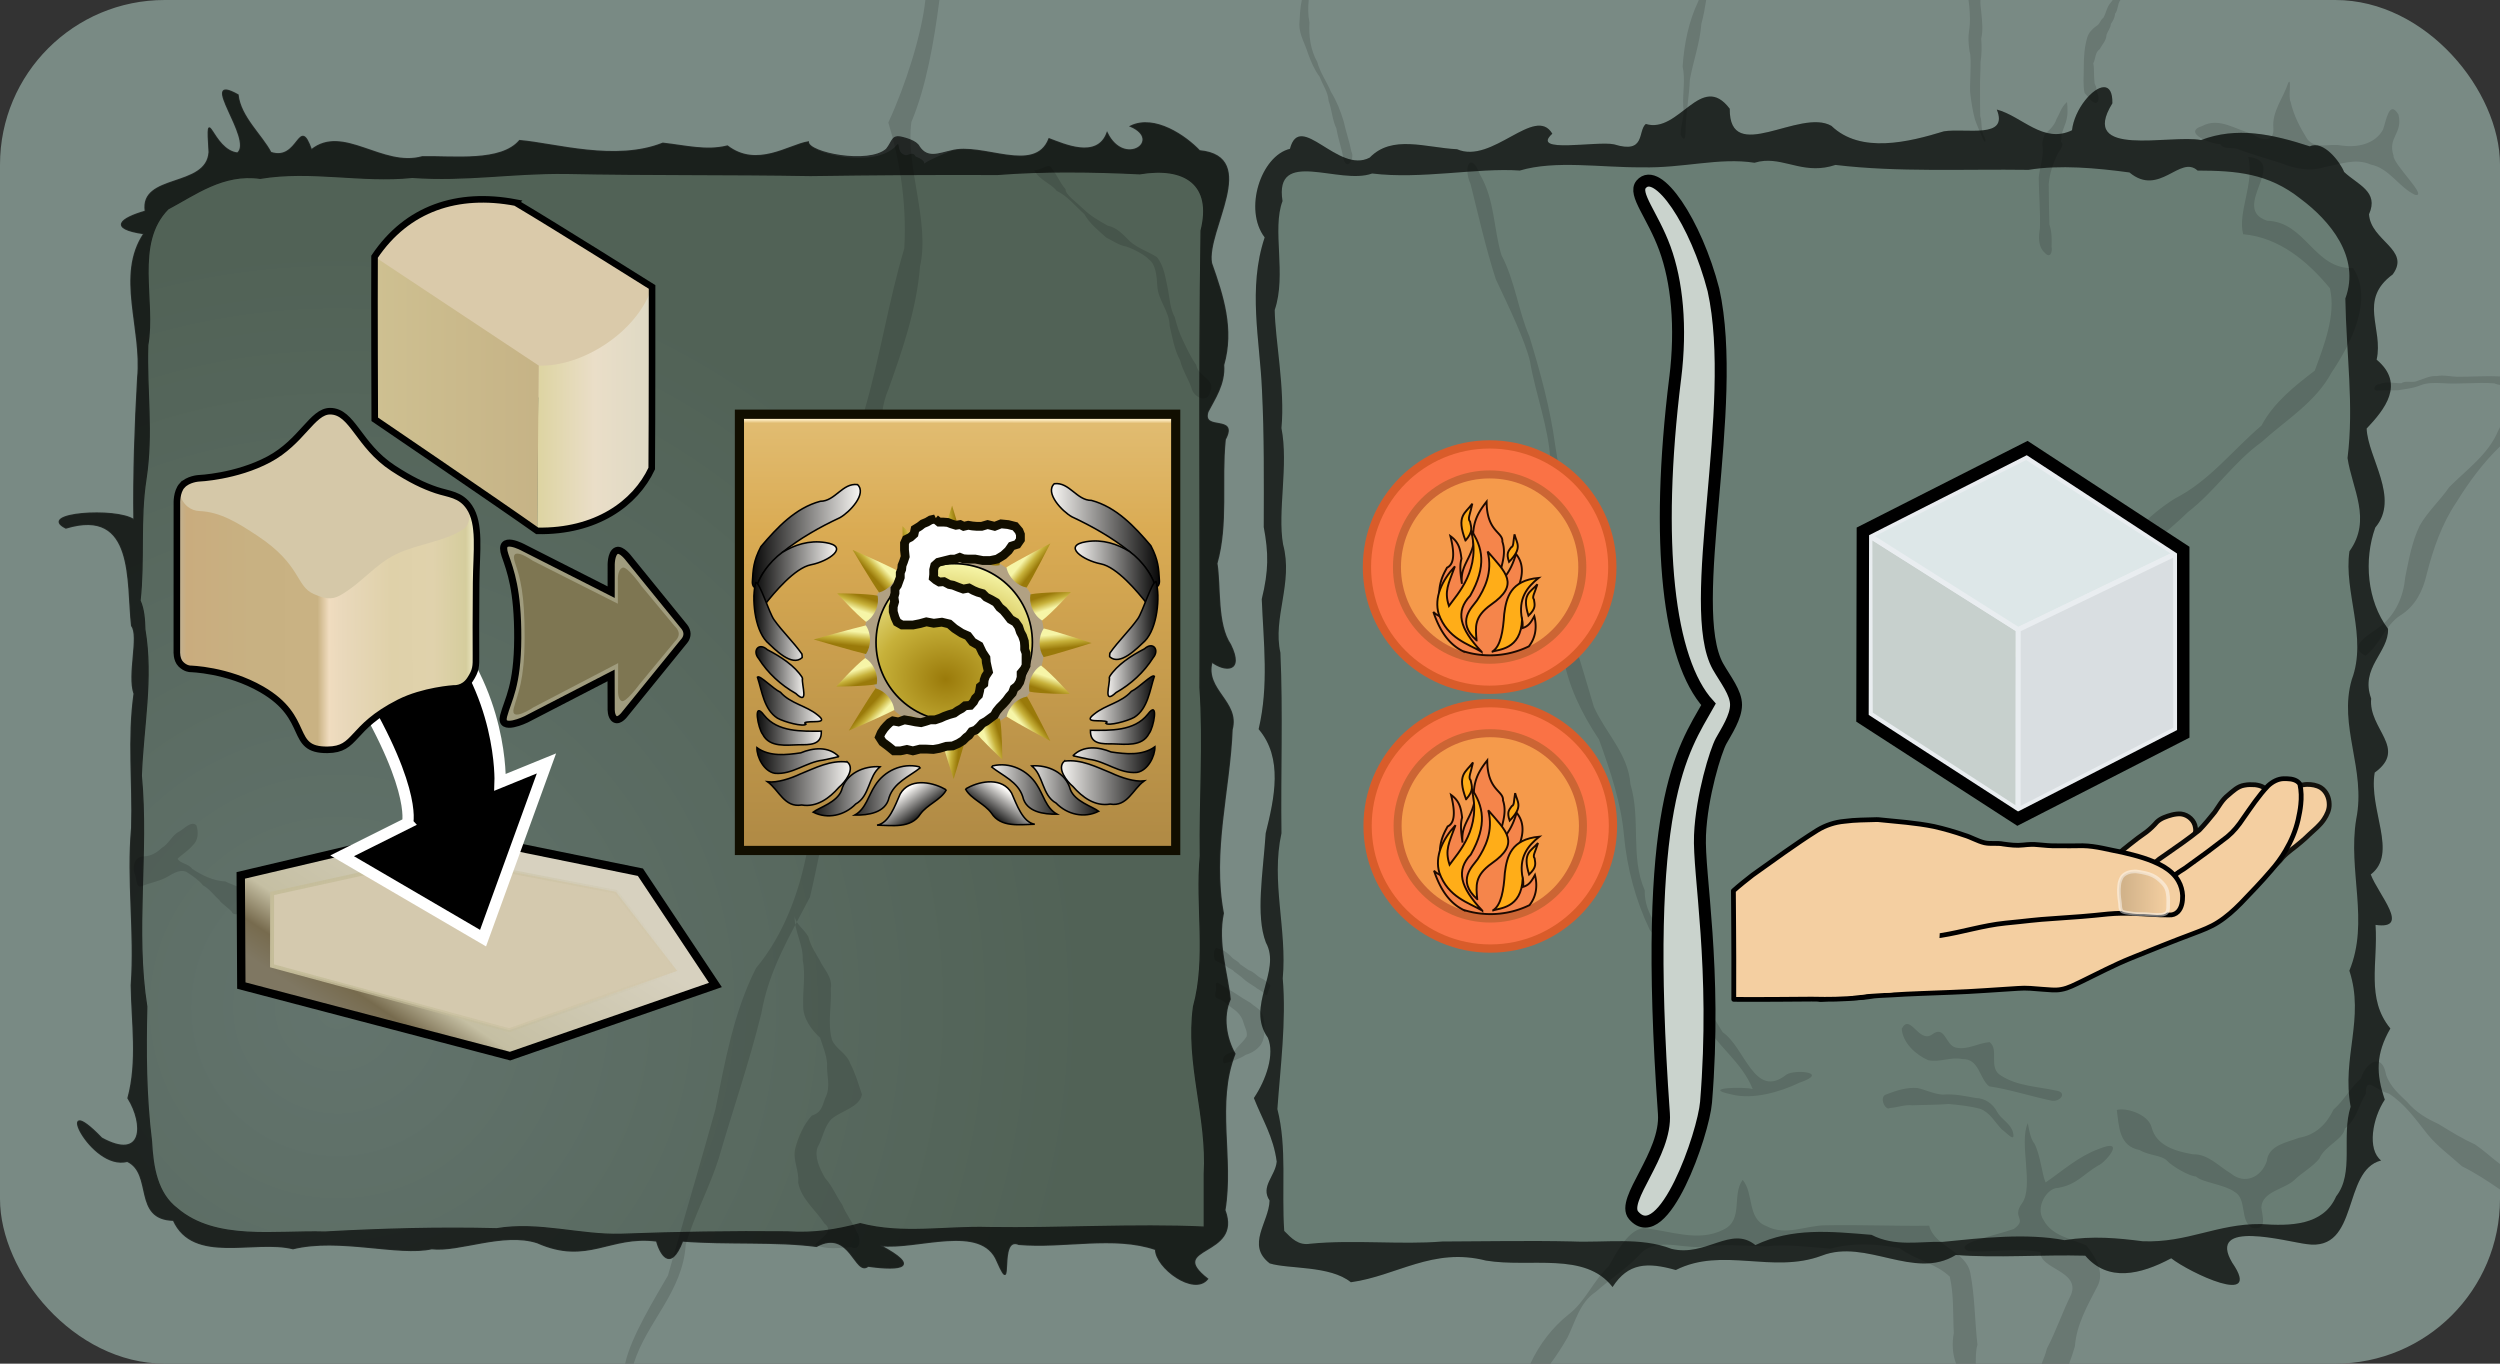 <?xml version="1.0" encoding="UTF-8" standalone="no"?>
<svg
   xmlns:dc="http://purl.org/dc/elements/1.1/"
   xmlns:cc="http://creativecommons.org/ns#"
   xmlns:rdf="http://www.w3.org/1999/02/22-rdf-syntax-ns#"
   xmlns:svg="http://www.w3.org/2000/svg"
   xmlns="http://www.w3.org/2000/svg"
   xmlns:xlink="http://www.w3.org/1999/xlink"
   xmlns:sodipodi="http://sodipodi.sourceforge.net/DTD/sodipodi-0.dtd"
   xmlns:inkscape="http://www.inkscape.org/namespaces/inkscape"
   width="55mm"
   height="30mm"
   viewBox="0 0 55 30"
   version="1.1"
   id="svg16989"
   inkscape:version="1.0 (4035a4fb49, 2020-05-01)"
   sodipodi:docname="scoring4.svg">
  <rect x="0" y="0" width="55" height="30" fill="#333333" stroke="none"/>
  <defs
     id="defs16983">
    <linearGradient
       id="linearGradient892"
       inkscape:collect="always">
      <stop
         id="stop888"
         offset="0"
         style="stop-color:#63746d;stop-opacity:1" />
      <stop
         id="stop890"
         offset="1"
         style="stop-color:#516256;stop-opacity:1" />
    </linearGradient>
    <radialGradient
       gradientUnits="userSpaceOnUse"
       gradientTransform="matrix(1.277,0.011,-0.011,1.296,-9.224,-24.39)"
       r="48.867"
       fy="83.112"
       fx="29.891"
       cy="83.112"
       cx="29.891"
       id="radialGradient1020"
       xlink:href="#linearGradient892"
       inkscape:collect="always" />
    <linearGradient
       gradientUnits="userSpaceOnUse"
       y2="81.167"
       x2="99.794"
       y1="93.63"
       x1="91.366"
       id="linearGradient885"
       xlink:href="#linearGradient879"
       inkscape:collect="always" />
    <linearGradient
       id="linearGradient879"
       inkscape:collect="always">
      <stop
         id="stop875"
         offset="0"
         style="stop-color:#7f7762;stop-opacity:1" />
      <stop
         style="stop-color:#776b4e;stop-opacity:1"
         offset="0.135"
         id="stop887" />
      <stop
         id="stop889"
         offset="0.301"
         style="stop-color:#c5bfa3;stop-opacity:1" />
      <stop
         id="stop877"
         offset="1"
         style="stop-color:#d7d1bf;stop-opacity:1" />
    </linearGradient>
    <linearGradient
       gradientUnits="userSpaceOnUse"
       y2="89.009"
       x2="114.947"
       y1="89.009"
       x1="87.256"
       id="linearGradient897"
       xlink:href="#linearGradient895"
       inkscape:collect="always" />
    <linearGradient
       id="linearGradient895"
       inkscape:collect="always">
      <stop
         id="stop891"
         offset="0"
         style="stop-color:#c5bd9a;stop-opacity:1;" />
      <stop
         id="stop893"
         offset="1"
         style="stop-color:#c5bd9a;stop-opacity:0;" />
    </linearGradient>
    <linearGradient
       inkscape:collect="always"
       id="linearGradient2708">
      <stop
         style="stop-color:#b18b45;stop-opacity:1"
         offset="0"
         id="stop2704" />
      <stop
         id="stop2712"
         offset="0.725"
         style="stop-color:#daab53;stop-opacity:1" />
      <stop
         style="stop-color:#e1bc71;stop-opacity:1;"
         offset="0.982"
         id="stop2718" />
      <stop
         style="stop-color:#feedc4;stop-opacity:1"
         offset="0.991"
         id="stop2714" />
      <stop
         style="stop-color:#d8a757;stop-opacity:1"
         offset="1"
         id="stop2706" />
    </linearGradient>
    <linearGradient
       inkscape:collect="always"
       id="linearGradient2768">
      <stop
         style="stop-color:#fffdfa;stop-opacity:1;"
         offset="0"
         id="stop2764" />
      <stop
         style="stop-color:#000000;stop-opacity:1"
         offset="1"
         id="stop2766" />
    </linearGradient>
    <linearGradient
       inkscape:collect="always"
       id="linearGradient2926">
      <stop
         style="stop-color:#9a7a0a;stop-opacity:1"
         offset="0"
         id="stop2922" />
      <stop
         id="stop2930"
         offset="0.5"
         style="stop-color:#c7b13a;stop-opacity:1" />
      <stop
         style="stop-color:#f6f5a7;stop-opacity:1"
         offset="1"
         id="stop2924" />
    </linearGradient>
    <linearGradient
       id="linearGradient2964"
       inkscape:collect="always">
      <stop
         id="stop2958"
         offset="0"
         style="stop-color:#9a7a0a;stop-opacity:1" />
      <stop
         style="stop-color:#c7b13a;stop-opacity:1"
         offset="0.484"
         id="stop2960" />
      <stop
         id="stop2962"
         offset="1"
         style="stop-color:#f6f5a7;stop-opacity:1" />
    </linearGradient>
    <linearGradient
       gradientUnits="userSpaceOnUse"
       y2="-154.699"
       x2="101.039"
       y1="-154.717"
       x1="91.501"
       id="linearGradient8793"
       xlink:href="#linearGradient8791"
       inkscape:collect="always" />
    <linearGradient
       id="linearGradient8791"
       inkscape:collect="always">
      <stop
         id="stop8787"
         offset="0"
         style="stop-color:#d2b38a;stop-opacity:1" />
      <stop
         id="stop8789"
         offset="1"
         style="stop-color:#f4cfa1;stop-opacity:1" />
    </linearGradient>
    <radialGradient
       inkscape:collect="always"
       xlink:href="#linearGradient2926"
       id="radialGradient2928-6"
       cx="112.225"
       cy="-10.862"
       fx="112.225"
       fy="-10.862"
       r="3.291"
       gradientUnits="userSpaceOnUse"
       gradientTransform="matrix(1.708,0.196,-0.166,1.443,-81.201,-25.044)" />
    <linearGradient
       y2="-29.336"
       x2="134.562"
       y1="-11.976"
       x1="134.547"
       gradientTransform="translate(-22.144,-0.278)"
       gradientUnits="userSpaceOnUse"
       id="linearGradient4135"
       xlink:href="#linearGradient2708"
       inkscape:collect="always" />
    <linearGradient
       y2="-24.68"
       x2="121.319"
       y1="-24.68"
       x1="116.558"
       gradientUnits="userSpaceOnUse"
       id="linearGradient4137"
       xlink:href="#linearGradient2768"
       inkscape:collect="always" />
    <linearGradient
       y2="-23.209"
       x2="121.229"
       y1="-23.209"
       x1="117.549"
       gradientUnits="userSpaceOnUse"
       id="linearGradient4139"
       xlink:href="#linearGradient2768"
       inkscape:collect="always" />
    <linearGradient
       y2="-21.052"
       x2="121.199"
       y1="-21.052"
       x1="118.872"
       gradientUnits="userSpaceOnUse"
       id="linearGradient4141"
       xlink:href="#linearGradient2768"
       inkscape:collect="always" />
    <linearGradient
       y2="-19.052"
       x2="121.166"
       y1="-19.052"
       x1="118.909"
       gradientUnits="userSpaceOnUse"
       id="linearGradient4143"
       xlink:href="#linearGradient2768"
       inkscape:collect="always" />
    <linearGradient
       y2="-17.859"
       x2="121.125"
       y1="-17.859"
       x1="118.17"
       gradientUnits="userSpaceOnUse"
       id="linearGradient4145"
       xlink:href="#linearGradient2768"
       inkscape:collect="always" />
    <linearGradient
       y2="-16.742"
       x2="121.114"
       y1="-16.742"
       x1="118.182"
       gradientUnits="userSpaceOnUse"
       id="linearGradient4147"
       xlink:href="#linearGradient2768"
       inkscape:collect="always" />
    <linearGradient
       y2="-15.452"
       x2="121.129"
       y1="-15.452"
       x1="117.328"
       gradientUnits="userSpaceOnUse"
       id="linearGradient4149"
       xlink:href="#linearGradient2768"
       inkscape:collect="always" />
    <linearGradient
       y2="-14.443"
       x2="121.04"
       y1="-14.443"
       x1="116.974"
       gradientUnits="userSpaceOnUse"
       id="linearGradient4151"
       xlink:href="#linearGradient2768"
       inkscape:collect="always" />
    <linearGradient
       y2="-14.125"
       x2="118.905"
       y1="-14.125"
       x1="115.512"
       gradientUnits="userSpaceOnUse"
       id="linearGradient4153"
       xlink:href="#linearGradient2768"
       inkscape:collect="always" />
    <linearGradient
       y2="-14.159"
       x2="117.421"
       y1="-14.159"
       x1="114.016"
       gradientUnits="userSpaceOnUse"
       id="linearGradient4155"
       xlink:href="#linearGradient2768"
       inkscape:collect="always" />
    <linearGradient
       y2="-12.888"
       x2="114.231"
       y1="-14.015"
       x1="115.03"
       gradientUnits="userSpaceOnUse"
       id="linearGradient4157"
       xlink:href="#linearGradient2768"
       inkscape:collect="always" />
    <linearGradient
       y2="-24.68"
       x2="121.319"
       y1="-24.68"
       x1="116.558"
       gradientTransform="matrix(-1,0,0,1,225.423,0.037)"
       gradientUnits="userSpaceOnUse"
       id="linearGradient4159"
       xlink:href="#linearGradient2768"
       inkscape:collect="always" />
    <linearGradient
       y2="-23.209"
       x2="121.229"
       y1="-23.209"
       x1="117.549"
       gradientTransform="matrix(-1,0,0,1,225.423,0.037)"
       gradientUnits="userSpaceOnUse"
       id="linearGradient4161"
       xlink:href="#linearGradient2768"
       inkscape:collect="always" />
    <linearGradient
       y2="-21.052"
       x2="121.199"
       y1="-21.052"
       x1="118.872"
       gradientTransform="matrix(-1,0,0,1,225.423,0.037)"
       gradientUnits="userSpaceOnUse"
       id="linearGradient4163"
       xlink:href="#linearGradient2768"
       inkscape:collect="always" />
    <linearGradient
       y2="-19.052"
       x2="121.166"
       y1="-19.052"
       x1="118.909"
       gradientTransform="matrix(-1,0,0,1,225.423,0.037)"
       gradientUnits="userSpaceOnUse"
       id="linearGradient4165"
       xlink:href="#linearGradient2768"
       inkscape:collect="always" />
    <linearGradient
       y2="-17.859"
       x2="121.125"
       y1="-17.859"
       x1="118.17"
       gradientTransform="matrix(-1,0,0,1,225.423,0.037)"
       gradientUnits="userSpaceOnUse"
       id="linearGradient4167"
       xlink:href="#linearGradient2768"
       inkscape:collect="always" />
    <linearGradient
       y2="-16.742"
       x2="121.114"
       y1="-16.742"
       x1="118.182"
       gradientTransform="matrix(-1,0,0,1,225.423,0.037)"
       gradientUnits="userSpaceOnUse"
       id="linearGradient4169"
       xlink:href="#linearGradient2768"
       inkscape:collect="always" />
    <linearGradient
       y2="-15.452"
       x2="121.129"
       y1="-15.452"
       x1="117.328"
       gradientTransform="matrix(-1,0,0,1,225.423,0.037)"
       gradientUnits="userSpaceOnUse"
       id="linearGradient4171"
       xlink:href="#linearGradient2768"
       inkscape:collect="always" />
    <linearGradient
       y2="-14.443"
       x2="121.04"
       y1="-14.443"
       x1="116.974"
       gradientTransform="matrix(-1,0,0,1,225.423,0.037)"
       gradientUnits="userSpaceOnUse"
       id="linearGradient4173"
       xlink:href="#linearGradient2768"
       inkscape:collect="always" />
    <linearGradient
       y2="-14.125"
       x2="118.905"
       y1="-14.125"
       x1="115.512"
       gradientTransform="matrix(-1,0,0,1,225.423,0.037)"
       gradientUnits="userSpaceOnUse"
       id="linearGradient4175"
       xlink:href="#linearGradient2768"
       inkscape:collect="always" />
    <linearGradient
       y2="-14.159"
       x2="117.421"
       y1="-14.159"
       x1="114.016"
       gradientTransform="matrix(-1,0,0,1,225.423,0.037)"
       gradientUnits="userSpaceOnUse"
       id="linearGradient4177"
       xlink:href="#linearGradient2768"
       inkscape:collect="always" />
    <linearGradient
       y2="-12.888"
       x2="114.231"
       y1="-14.015"
       x1="115.03"
       gradientTransform="matrix(-1,0,0,1,225.423,0.037)"
       gradientUnits="userSpaceOnUse"
       id="linearGradient4179"
       xlink:href="#linearGradient2768"
       inkscape:collect="always" />
    <linearGradient
       y2="-20.512"
       x2="117.513"
       y1="-20.067"
       x1="117.557"
       gradientTransform="matrix(1.322,0,0,1.322,-37.781,6.475)"
       gradientUnits="userSpaceOnUse"
       id="linearGradient4181"
       xlink:href="#linearGradient2964"
       inkscape:collect="always" />
    <linearGradient
       y2="-20.512"
       x2="117.513"
       y1="-20.067"
       x1="117.557"
       gradientTransform="matrix(-1.322,0,0,1.322,263.114,6.349)"
       gradientUnits="userSpaceOnUse"
       id="linearGradient4183"
       xlink:href="#linearGradient2964"
       inkscape:collect="always" />
    <linearGradient
       y2="-20.512"
       x2="117.513"
       y1="-20.067"
       x1="117.557"
       gradientTransform="matrix(0,-1.322,1.322,0,139.245,130.24)"
       gradientUnits="userSpaceOnUse"
       id="linearGradient4185"
       xlink:href="#linearGradient2964"
       inkscape:collect="always" />
    <linearGradient
       y2="-20.512"
       x2="117.513"
       y1="-20.067"
       x1="117.557"
       gradientTransform="matrix(0,1.322,1.322,0,139.309,-170.733)"
       gradientUnits="userSpaceOnUse"
       id="linearGradient4187"
       xlink:href="#linearGradient2964"
       inkscape:collect="always" />
    <linearGradient
       y2="-20.512"
       x2="117.513"
       y1="-20.067"
       x1="117.557"
       gradientTransform="matrix(0.919,0.949,0.949,-0.919,27.191,-146.898)"
       gradientUnits="userSpaceOnUse"
       id="linearGradient4189"
       xlink:href="#linearGradient2964"
       inkscape:collect="always" />
    <linearGradient
       y2="-20.512"
       x2="117.513"
       y1="-20.067"
       x1="117.557"
       gradientTransform="matrix(-0.994,0.871,-0.871,-0.994,208.115,-139.554)"
       gradientUnits="userSpaceOnUse"
       id="linearGradient4191"
       xlink:href="#linearGradient2964"
       inkscape:collect="always" />
    <linearGradient
       y2="-20.512"
       x2="117.513"
       y1="-20.067"
       x1="117.557"
       gradientTransform="matrix(-0.987,-0.879,-0.879,0.987,207.229,99.734)"
       gradientUnits="userSpaceOnUse"
       id="linearGradient4193"
       xlink:href="#linearGradient2964"
       inkscape:collect="always" />
    <linearGradient
       y2="-20.512"
       x2="117.513"
       y1="-20.067"
       x1="117.557"
       gradientTransform="matrix(0.93,-0.939,0.939,0.93,25.792,105.424)"
       gradientUnits="userSpaceOnUse"
       id="linearGradient4195"
       xlink:href="#linearGradient2964"
       inkscape:collect="always" />
    <linearGradient
       y2="-20.512"
       x2="117.513"
       y1="-20.067"
       x1="117.557"
       gradientTransform="matrix(-0.536,-1.208,-1.208,0.536,149.182,128.14)"
       gradientUnits="userSpaceOnUse"
       id="linearGradient4197"
       xlink:href="#linearGradient2964"
       inkscape:collect="always" />
    <linearGradient
       y2="-20.512"
       x2="117.513"
       y1="-20.067"
       x1="117.557"
       gradientTransform="matrix(-0.536,1.208,-1.208,-0.536,149.091,-168.693)"
       gradientUnits="userSpaceOnUse"
       id="linearGradient4199"
       xlink:href="#linearGradient2964"
       inkscape:collect="always" />
    <linearGradient
       y2="-20.512"
       x2="117.513"
       y1="-20.067"
       x1="117.557"
       gradientTransform="matrix(0.536,-1.208,1.208,0.536,75.931,128.068)"
       gradientUnits="userSpaceOnUse"
       id="linearGradient4201"
       xlink:href="#linearGradient2964"
       inkscape:collect="always" />
    <linearGradient
       y2="-20.512"
       x2="117.513"
       y1="-20.067"
       x1="117.557"
       gradientTransform="matrix(0.536,1.208,1.208,-0.536,75.949,-168.594)"
       gradientUnits="userSpaceOnUse"
       id="linearGradient4203"
       xlink:href="#linearGradient2964"
       inkscape:collect="always" />
    <linearGradient
       y2="-20.512"
       x2="117.513"
       y1="-20.067"
       x1="117.557"
       gradientTransform="matrix(1.208,-0.536,-0.536,-1.208,-35.688,16.367)"
       gradientUnits="userSpaceOnUse"
       id="linearGradient4205"
       xlink:href="#linearGradient2964"
       inkscape:collect="always" />
    <linearGradient
       y2="-20.512"
       x2="117.513"
       y1="-20.067"
       x1="117.557"
       gradientTransform="matrix(-1.208,-0.536,0.536,-1.208,260.958,16.422)"
       gradientUnits="userSpaceOnUse"
       id="linearGradient4207"
       xlink:href="#linearGradient2964"
       inkscape:collect="always" />
    <linearGradient
       y2="-20.512"
       x2="117.513"
       y1="-20.067"
       x1="117.557"
       gradientTransform="matrix(-1.208,0.536,0.536,1.208,260.921,-57.112)"
       gradientUnits="userSpaceOnUse"
       id="linearGradient4209"
       xlink:href="#linearGradient2964"
       inkscape:collect="always" />
    <linearGradient
       y2="-20.512"
       x2="117.513"
       y1="-20.067"
       x1="117.557"
       gradientTransform="matrix(1.208,0.536,-0.536,1.208,-35.733,-56.804)"
       gradientUnits="userSpaceOnUse"
       id="linearGradient4211"
       xlink:href="#linearGradient2964"
       inkscape:collect="always" />
    <linearGradient
       inkscape:collect="always"
       xlink:href="#linearGradient1916"
       id="linearGradient1918"
       x1="14.203"
       y1="90.028"
       x2="26.174"
       y2="90.009"
       gradientUnits="userSpaceOnUse" />
    <linearGradient
       inkscape:collect="always"
       id="linearGradient1916">
      <stop
         style="stop-color:#bfb399;stop-opacity:1"
         offset="0"
         id="stop1912" />
      <stop
         id="stop1920"
         offset="0.031"
         style="stop-color:#c9ac7e;stop-opacity:1" />
      <stop
         style="stop-color:#c8b182;stop-opacity:1"
         offset="0.252"
         id="stop1934" />
      <stop
         style="stop-color:#c9b283;stop-opacity:1"
         offset="0.472"
         id="stop1922" />
      <stop
         id="stop1924"
         offset="0.511"
         style="stop-color:#f0dcbf;stop-opacity:1" />
      <stop
         style="stop-color:#e9d8bb;stop-opacity:1"
         offset="0.559"
         id="stop1926" />
      <stop
         id="stop1928"
         offset="0.722"
         style="stop-color:#dfd1a9;stop-opacity:1" />
      <stop
         style="stop-color:#e0d2ac;stop-opacity:1"
         offset="0.861"
         id="stop1930" />
      <stop
         id="stop1932"
         offset="0.972"
         style="stop-color:#d5cd9d;stop-opacity:1" />
      <stop
         style="stop-color:#ede9c5;stop-opacity:1"
         offset="1"
         id="stop1914" />
    </linearGradient>
    <linearGradient
       inkscape:collect="always"
       xlink:href="#linearGradient2615"
       id="linearGradient2617"
       x1="25.323"
       y1="77.242"
       x2="29.95"
       y2="77.242"
       gradientUnits="userSpaceOnUse" />
    <linearGradient
       inkscape:collect="always"
       id="linearGradient2615">
      <stop
         style="stop-color:#ddd4a1;stop-opacity:1"
         offset="0"
         id="stop2611" />
      <stop
         id="stop2619"
         offset="0.5"
         style="stop-color:#eadec8;stop-opacity:1" />
      <stop
         style="stop-color:#ded9c4;stop-opacity:1"
         offset="1"
         id="stop2613" />
    </linearGradient>
    <linearGradient
       inkscape:collect="always"
       xlink:href="#linearGradient2625"
       id="linearGradient2627"
       x1="18.812"
       y1="76.052"
       x2="25.278"
       y2="76.052"
       gradientUnits="userSpaceOnUse" />
    <linearGradient
       inkscape:collect="always"
       id="linearGradient2625">
      <stop
         style="stop-color:#cec091;stop-opacity:1"
         offset="0"
         id="stop2621" />
      <stop
         style="stop-color:#c6b386;stop-opacity:1"
         offset="1"
         id="stop2623" />
    </linearGradient>
  </defs>
  <sodipodi:namedview
     id="base"
     pagecolor="#ffffff"
     bordercolor="#666666"
     borderopacity="1.0"
     inkscape:pageopacity="0.0"
     inkscape:pageshadow="2"
     inkscape:zoom="5.6"
     inkscape:cx="116.91651"
     inkscape:cy="61.977493"
     inkscape:document-units="mm"
     inkscape:current-layer="layer1"
     inkscape:document-rotation="0"
     showgrid="false"
     inkscape:window-width="2495"
     inkscape:window-height="1550"
     inkscape:window-x="26"
     inkscape:window-y="23"
     inkscape:window-maximized="0" />
  <g
     inkscape:label="Ebene 1"
     inkscape:groupmode="layer"
     id="layer1">
    <rect
       ry="3.624"
       y="0"
       x="0"
       height="30"
       width="55"
       id="rect17616-3"
       style="fill:#798a84;fill-opacity:1;stroke-width:1.732;stroke-linecap:round;stroke-linejoin:bevel" />
    <path
       sodipodi:nodetypes="sccccccccccccccccccccccccccccccccccccccccccccccccccs"
       id="path1010"
       style="fill:#697d74;fill-opacity:1;stroke:none;stroke-width:1px;stroke-linecap:butt;stroke-linejoin:miter;stroke-opacity:1"
       d="m 174.676,7.238 c -0.921,-0.011 -2.459,1.823 -2.662,3.578 -2.391,1.148 -4.155,-1.173 -6.242,-1.723 1.012,2.47 -2.577,1.52 -4.391,1.809 -2.929,0.897 -6.91,1.884 -9.338,-0.453 -2.609,-1.509 -8.491,3.325 -8.441,-1.42 -2.378,-3.156 -4.209,2.11 -6.969,1.262 -0.691,0.58 0.021,2.52 -2.637,1.693 -1.424,-0.31 -7.005,0.807 -5.123,-0.885 -1.431,-2.413 -5.002,2.573 -7.91,1.289 -2.624,-0.131 -5.388,-1.227 -7.25,0.695 -2.626,1.394 -5.784,-3.931 -6.623,-0.729 -2.402,0.582 -3.868,5.027 -2.098,7.355 -1.416,4.224 -0.396,8.565 -0.227,12.639 0.196,3.854 0.157,7.555 0.15,11.414 0.405,2.163 0.41,3.615 -0.166,5.975 0.146,3.612 0.597,7.169 -0.26,10.797 2.051,2.401 1.308,5.722 0.588,8.631 -0.218,3.266 -0.853,6.843 0.016,9.086 1.32,2.391 -1.704,5.275 0.162,7.9 0.59,1.366 -0.146,3.501 -1.16,5.006 0.733,1.855 1.618,3.195 1.896,5.279 -0.117,1.207 -1.373,2.06 -0.592,3.232 -0.055,1.813 -1.974,3.688 0.01,5.215 1.543,0.488 5.002,0.158 6.738,1.566 3.815,-0.529 6.815,-2.925 11.215,-1.799 3.662,0.611 8.231,-0.772 10.51,2.197 1.291,-2.022 2.898,-2.079 5.25,-1.414 3.87,-1.953 8.021,0.338 12.107,-1.188 3.701,-1.451 7.687,2.076 11.139,-0.062 3.388,0.273 7.214,-0.041 10.746,0.059 1.884,2.199 4.551,1.6 7.137,0.217 1.508,1.182 7.646,4.113 5.066,0.369 -2.167,-3.643 4.529,-1.748 6.172,-1.545 4.422,0.653 2.912,-6.116 6.188,-6.943 -1.175,-0.915 -0.723,-3.505 0.305,-5.049 -0.733,-2.165 -0.76,-3.786 0.463,-5.91 -2.045,-2.485 -1.012,-5.437 -1.232,-8.6 2.969,0.424 0.245,-2.488 -0.396,-4.186 2.292,-1.749 -0.195,-5.362 0.326,-8.457 2.775,-2.017 -0.542,-3.61 -0.291,-6.146 -0.949,-2.576 1.48,-3.835 1.4,-5.787 -1.749,-2.315 -2.021,-5.744 -1.059,-8.412 2.059,-2.435 -0.608,-5.761 -0.719,-8.217 1.474,-1.563 3.238,-3.701 0.83,-5.719 0.583,-2.598 -1.558,-4.947 1.332,-7.074 1.529,-2.061 -1.826,-2.784 -1.965,-4.998 0.847,-1.889 -0.937,-2.443 -2.068,-3.512 -0.322,-0.829 -1.716,-2.659 -2.844,-2.125 -3.162,-1.029 -6.075,-1.648 -9.029,-0.523 -2.545,-0.493 -10.209,1.551 -7.363,-3.049 0.02,-0.948 -0.273,-1.335 -0.691,-1.34 z"
       transform="scale(0.265)" />
    <path
       sodipodi:nodetypes="sccccccccccccccccccccccccccccccccccccccccccccccccccccccs"
       id="path1008"
       style="fill:url(#radialGradient1020);fill-opacity:1;stroke:none;stroke-width:0.113;stroke-linecap:butt;stroke-linejoin:miter;stroke-miterlimit:4;stroke-dasharray:none;stroke-opacity:1"
       d="m 75.172,12.882 c -0.889,-0.231 -0.307,-1.384 -0.851,-0.705 -1.848,1.85 -7.233,0.528 -7.222,-0.395 -1.623,0.27 -4.263,2.215 -6.709,0.342 -1.732,0.439 -3.482,-0.022 -5.363,-0.23 -3.924,1.569 -8.923,0.036 -11.891,-0.221 -1.54,1.811 -5.416,1.297 -8.076,1.344 -3.323,0.943 -6.577,-2.696 -9.209,-0.574 -1.049,-2.973 -1.028,1.015 -3.371,0.215 -0.746,-1.426 -2.529,-2.954 -2.723,-4.781 -3.451,-1.928 1.347,3.734 -0.041,4.832 -2.113,-0.217 -2.644,-4.536 -2.355,-0.074 -0.194,3.006 -5.755,1.782 -5.297,4.904 -2.046,0.583 -3.118,1.423 -0.113,1.859 -2.324,3.464 -0.113,7.856 -0.52,11.973 -0.225,3.886 -0.366,8.134 -0.311,11.789 -1.461,-1.041 -8.138,-0.557 -5.654,0.678 5.788,-1.757 5.048,4.525 5.463,8.113 0.655,0.855 -0.35,4.074 0.205,5.643 -0.527,3.787 -0.09,7.329 -0.201,11.121 -0.397,4.402 0.284,8.603 -0.033,13.09 0.039,3.063 0.554,6.309 -0.273,9.361 1.335,2.151 1.294,5.232 -2.189,3.32 -4.192,-4.358 -0.943,2.736 2.133,1.924 2.171,1.039 0.455,4.817 3.826,4.893 1.649,3.653 6.742,1.559 9.926,2.361 3.832,-0.943 8.78,0.614 11.518,0 2.271,0.273 5.941,-1.418 8.768,-0.498 4.175,1.852 6.021,-0.656 9.898,-0.141 0.272,0.984 1.116,2.696 2.156,0.002 3.67,0.292 7.763,0.002 11.121,0.447 2.801,-1.531 3.196,2.525 4.283,1.641 2.784,0.396 4.409,0.093 1.016,-1.707 3.054,0.36 8.424,-1.909 9.709,1.324 1.45,3.315 0.005,-2.191 1.791,-1.426 3.723,0.335 7.9,-0.768 11.354,0.422 -0.007,1.5 3.186,3.874 4.314,2.449 -3.542,-2.774 2.9,-1.807 1.434,-5.709 0.723,-4.338 -0.779,-8.877 0.832,-12.98 -0.732,-1.301 -1.031,-3.092 -0.396,-4.533 -0.193,-2.018 -1.091,-4.663 -0.566,-7.135 -0.967,-5.099 0.521,-10.183 0.729,-15.26 0.62,-2.303 -2.299,-3.272 -1.672,-5.605 1.01,0.778 2.695,0.924 1.543,-1.428 -1.163,-1.717 -0.822,-4.802 -1.135,-6.752 0.931,-3.311 0.337,-6.833 0.693,-10.291 1.12,-2.089 -1.97,-0.621 -1.439,-2.299 0.542,-1.056 1.42,-2.284 1.307,-3.883 0.85,-2.964 -0.037,-5.707 -1.01,-8.455 -0.479,-2.701 4.058,-8.837 -0.988,-9.328 -1.129,-1.197 -3.734,-3.021 -5.727,-2.039 2.698,1.172 -0.519,3.472 -1.945,0.551 -0.819,2.226 -3.602,0.946 -4.82,0.492 -1.166,3.012 -5.559,0.277 -8.135,1.016 -4.275,1.672 -0.937,1.215 -2.949,0.451 -0.224,-0.472 -0.627,-0.054 -0.832,-0.107 z"
       transform="scale(0.265)" />
    <g
       style="opacity:0.679"
       id="g1024">
      <path
         id="path919"
         style="fill:#000000;stroke:none;stroke-width:1px;stroke-linecap:butt;stroke-linejoin:miter;stroke-opacity:1;fill-opacity:1"
         d="M 174.676 7.238 C 173.754 7.227 172.217 9.061 172.014 10.816 C 169.623 11.964 167.858 9.643 165.771 9.094 C 166.784 11.563 163.194 10.614 161.381 10.902 C 158.451 11.799 154.471 12.786 152.043 10.449 C 149.434 8.94 143.552 13.775 143.602 9.029 C 141.224 5.873 139.392 11.14 136.633 10.291 C 135.942 10.871 136.653 12.811 133.996 11.984 C 132.572 11.674 126.991 12.791 128.873 11.1 C 127.442 8.687 123.872 13.673 120.963 12.389 C 118.339 12.257 115.575 11.162 113.713 13.084 C 111.087 14.478 107.929 9.153 107.09 12.355 C 104.688 12.938 103.221 17.382 104.992 19.711 C 103.576 23.935 104.596 28.276 104.766 32.35 C 104.961 36.204 104.922 39.904 104.916 43.764 C 105.321 45.927 105.326 47.379 104.75 49.738 C 104.896 53.35 105.347 56.907 104.49 60.535 C 106.541 62.936 105.799 66.257 105.078 69.166 C 104.86 72.432 104.225 76.009 105.094 78.252 C 106.414 80.643 103.39 83.527 105.256 86.152 C 105.846 87.518 105.11 89.653 104.096 91.158 C 104.829 93.014 105.713 94.354 105.992 96.438 C 105.875 97.645 104.619 98.497 105.4 99.67 C 105.346 101.483 103.426 103.358 105.41 104.885 C 106.953 105.373 110.412 105.043 112.148 106.451 C 115.964 105.922 118.963 103.526 123.363 104.652 C 127.025 105.264 131.594 103.88 133.873 106.85 C 135.164 104.828 136.771 104.771 139.123 105.436 C 142.993 103.482 147.144 105.773 151.23 104.248 C 154.932 102.797 158.918 106.324 162.369 104.186 C 165.757 104.458 169.583 104.144 173.115 104.244 C 174.999 106.443 177.666 105.844 180.252 104.461 C 181.759 105.643 187.898 108.574 185.318 104.83 C 183.152 101.187 189.847 103.083 191.49 103.285 C 195.912 103.939 194.403 97.169 197.678 96.342 C 196.503 95.426 196.954 92.836 197.982 91.293 C 197.249 89.128 197.222 87.507 198.445 85.383 C 196.401 82.898 197.433 79.946 197.213 76.783 C 200.182 77.208 197.458 74.295 196.816 72.598 C 199.109 70.849 196.622 67.236 197.143 64.141 C 199.918 62.124 196.601 60.53 196.852 57.994 C 195.903 55.418 198.331 54.159 198.252 52.207 C 196.503 49.892 196.231 46.463 197.193 43.795 C 199.252 41.36 196.585 38.034 196.475 35.578 C 197.948 34.015 199.712 31.877 197.305 29.859 C 197.888 27.261 195.746 24.913 198.637 22.785 C 200.166 20.724 196.811 20.002 196.672 17.787 C 197.518 15.898 195.735 15.344 194.604 14.275 C 194.281 13.446 192.887 11.616 191.76 12.15 C 188.598 11.121 185.685 10.502 182.73 11.627 C 180.186 11.134 172.521 13.178 175.367 8.578 C 175.387 7.63 175.095 7.243 174.676 7.238 z M 146.479 13.357 C 148.348 13.226 149.936 14.508 152.379 13.693 C 157.56 14.315 163.059 14.026 168.402 14.102 C 170.999 13.672 174.013 13.943 176.785 14.318 C 179.269 16.385 180.984 12.827 182.439 14.16 C 185.661 14.173 188.314 14.375 190.998 16.51 C 193.387 18.288 195.987 21.327 194.707 24.785 C 194.784 29.401 195.435 33.639 194.889 38.027 C 195.269 40.576 196.935 43.142 195.049 45.764 C 194.547 49.104 196.562 52.915 195.242 56.412 C 194.114 60.298 196.441 63.865 195.613 67.992 C 194.895 72.29 196.727 76.49 195.041 80.586 C 196.34 84.54 194.392 87.791 195.146 91.877 C 194.354 94.347 195.47 97.39 193.945 99.32 C 192.88 101.76 190.116 101.793 187.691 101.619 C 184.036 101.589 181.602 103.194 177.883 103.047 C 175.829 102.783 173.749 102.58 171.396 102.955 C 168.23 102.358 164.592 102.763 161.281 103.098 C 159.374 103.044 157.313 103.526 155.371 102.514 C 151.916 102.224 148.776 101.911 145.732 103.365 C 143.706 101.716 141.631 104.368 138.77 103.68 C 136.173 102.67 133.288 103.187 130.48 103.062 C 127.089 102.985 123.333 103.053 119.734 103.068 C 116.318 103.351 112.372 102.899 108.779 103.252 C 107.791 103.42 107.223 102.804 106.615 102.189 C 106.384 98.804 106.862 95.238 106.047 92.076 C 106.289 88.666 106.799 84.735 106.492 81.225 C 106.867 77.179 105.497 73.199 106.387 69.174 C 106.322 64.181 106.522 59.16 106.299 54.189 C 105.641 51.282 107.384 48.386 106.52 45.193 C 106.043 42.478 106.989 38.603 106.385 35.539 C 106.695 32.275 105.852 28.167 105.826 25.734 C 106.828 22.806 105.576 19.047 106.475 16.693 C 105.766 12.22 111.202 15.407 113.912 14.404 C 118.002 14.905 122.616 13.913 126.178 14.158 C 129.113 13.281 132.917 13.918 136.289 13.891 C 139.755 13.977 142.729 13.053 145.656 13.512 C 145.938 13.425 146.211 13.376 146.479 13.357 z "
         transform="scale(0.265)" />
      <path
         id="path898"
         style="fill:#000000;fill-opacity:1;stroke:#000000;stroke-width:0.113;stroke-linecap:butt;stroke-linejoin:miter;stroke-miterlimit:4;stroke-dasharray:none;stroke-opacity:1"
         d="m 74.917,11.42 c -0.889,-0.231 -0.777,0.298 -1.32,0.976 -1.487,1.307 -6.508,0.309 -6.497,-0.615 -1.623,0.27 -4.263,2.215 -6.709,0.342 -1.732,0.439 -3.482,-0.022 -5.363,-0.23 -3.924,1.569 -8.923,0.036 -11.891,-0.221 -1.54,1.811 -5.416,1.297 -8.076,1.344 -3.323,0.943 -6.577,-2.696 -9.209,-0.574 -1.049,-2.973 -1.028,1.015 -3.371,0.215 -0.746,-1.426 -2.529,-2.954 -2.723,-4.781 -3.451,-1.928 1.347,3.734 -0.041,4.832 -2.113,-0.217 -2.644,-4.536 -2.355,-0.074 -0.194,3.006 -5.755,1.782 -5.297,4.904 -2.046,0.583 -3.118,1.423 -0.113,1.859 -2.324,3.464 -0.113,7.856 -0.52,11.973 -0.225,3.886 -0.366,8.134 -0.311,11.789 -1.461,-1.041 -8.138,-0.557 -5.654,0.678 5.788,-1.757 5.048,4.525 5.463,8.113 0.655,0.855 -0.35,4.074 0.205,5.643 -0.527,3.787 -0.09,7.329 -0.201,11.121 -0.397,4.402 0.284,8.603 -0.033,13.09 0.039,3.063 0.554,6.309 -0.273,9.361 1.335,2.151 1.294,5.232 -2.189,3.32 -4.192,-4.358 -0.943,2.736 2.133,1.924 2.171,1.039 0.455,4.817 3.826,4.893 1.649,3.653 6.742,1.559 9.926,2.361 3.832,-0.943 8.78,0.614 11.518,0 2.271,0.273 5.941,-1.418 8.768,-0.498 4.175,1.852 6.021,-0.656 9.898,-0.141 0.272,0.984 1.116,2.696 2.156,0.002 3.67,0.292 7.763,0.002 11.121,0.447 2.801,-1.531 3.196,2.525 4.283,1.641 2.784,0.396 4.409,0.093 1.016,-1.707 3.054,0.36 8.424,-1.909 9.709,1.324 1.45,3.315 0.005,-2.191 1.791,-1.426 3.723,0.335 7.9,-0.768 11.354,0.422 -0.007,1.5 3.186,3.874 4.314,2.449 -3.542,-2.774 2.9,-1.807 1.434,-5.709 0.723,-4.338 -0.779,-8.877 0.832,-12.98 -0.732,-1.301 -1.031,-3.092 -0.396,-4.533 -0.193,-2.018 -1.091,-4.663 -0.566,-7.135 -0.967,-5.099 0.521,-10.183 0.729,-15.26 0.62,-2.303 -2.299,-3.272 -1.672,-5.605 1.01,0.778 2.695,0.924 1.543,-1.428 -1.163,-1.717 -0.822,-4.802 -1.135,-6.752 0.931,-3.311 0.337,-6.833 0.693,-10.291 1.12,-2.089 -1.97,-0.621 -1.439,-2.299 0.542,-1.056 1.42,-2.284 1.307,-3.883 0.85,-2.964 -0.037,-5.707 -1.01,-8.455 -0.479,-2.701 4.058,-8.837 -0.988,-9.328 -1.129,-1.197 -3.734,-3.021 -5.727,-2.039 2.698,1.172 -0.519,3.472 -1.945,0.551 -0.819,2.226 -3.602,0.946 -4.82,0.492 -1.166,3.012 -5.559,0.277 -8.135,1.016 -0.967,0.201 -1.965,0.702 -2.657,-0.363 -0.224,-0.472 -1.174,-0.701 -1.379,-0.754 z m 13.788,2.846 c 1.978,-7.07e-4 3.96,0.061 5.916,0.156 3.741,-0.627 6.065,0.883 5.096,4.734 -0.189,12.631 -0.045,25.298 -0.09,37.932 0.317,4.635 -0.041,9.306 0.027,13.969 -0.385,4.149 0.544,8.48 -0.562,12.512 -0.653,4.712 1.169,9.14 0.891,13.898 v 4.412 c -5.914,-0.269 -11.929,0.13 -17.895,0.039 -3.581,-0.111 -7.15,0.603 -10.672,-0.324 -2.078,0.539 -3.833,0.826 -6.051,0.68 -4.606,-0.046 -9.196,0.027 -13.785,0.199 -3.45,0.099 -6.814,-1.046 -10.352,-0.459 -4.738,-0.122 -9.535,0.012 -14.25,0.275 -4.1,-0.126 -9.069,0.79 -12.275,-1.949 -1.655,-1.261 -2.02,-3.418 -2.131,-5.594 -0.468,-3.792 -0.479,-7.44 -0.391,-11.178 -0.998,-6.292 0.148,-12.815 -0.453,-19.18 0.146,-4.051 0.986,-8.028 0.293,-12.135 -0.022,-0.805 -0.072,-1.669 -0.4,-2.389 0.372,-3.356 -0.032,-6.713 0.49,-10.078 0.593,-3.882 0.033,-7.321 0.15,-11.127 0.654,-3.686 -1.153,-8.438 1.686,-11.318 2.224,-1.172 4.577,-2.983 7.656,-2.541 4.218,-0.706 8.414,0.359 12.623,-0.078 4.498,0.316 8.237,-0.382 12.742,-0.334 6.785,0.143 13.613,0.059 20.324,0.178 5.17,-0.075 10.335,-0.111 15.52,-0.088 1.94,-0.151 3.915,-0.212 5.893,-0.213 z"
         sodipodi:nodetypes="sccccccccccccccccccccccccccccccccccccccccccccccccccccccsscccccccccccccccccccccccccccs"
         transform="scale(0.265)" />
    </g>
    <path
       sodipodi:nodetypes="scccccccccsscccccccccccccccccccccccccccccccccccccccccccccccccccccccccccccccccccccsccccccccccccssccccccccccccscccccccccccccccccccccccccccscccccccccccccccccccccccccccccccccccccccccccccccccccccccccccccccccccccccccccccccccccccccccccccccccccccccccccccccccccccccccccccccccccccccccccccccccccccccccccccccccccccccccccccccccccccccccccccccccccccccccccccccccccccsccccccccccccccsscccccccccccccccccc"
       d="m 41.838,22.631 c 0.019,0.313 0.317,0.58 0.583,0.693 0.254,0.055 0.498,-0.08 0.751,-0.024 0.37,-0.013 0.37,0.422 0.588,0.599 0.457,0.068 0.91,0.218 1.366,0.314 0.186,0.046 0.38,-0.185 0.099,-0.222 -0.403,-0.088 -0.844,-0.097 -1.199,-0.326 -0.296,-0.164 -0.036,-0.577 -0.255,-0.738 -0.255,0.018 -0.486,0.18 -0.746,0.119 -0.228,-0.055 -0.232,-0.509 -0.521,-0.286 -0.292,0.201 -0.482,-0.485 -0.666,-0.127 z m -0.262,1.745 c 0.166,-0.009 0.33,-0.08 0.5,-0.059 0.265,-0.012 0.531,-0.007 0.796,-0.029 0.233,0.023 0.471,0.045 0.696,0.108 0.21,0.078 0.322,0.296 0.473,0.453 0.097,0.061 0.305,0.314 0.245,0.064 -0.047,-0.196 -0.261,-0.284 -0.354,-0.46 -0.09,-0.172 -0.266,-0.294 -0.464,-0.297 -0.24,-0.042 -0.482,-0.097 -0.727,-0.074 -0.192,-0.013 -0.373,-0.104 -0.552,-0.145 -0.239,-0.023 -0.47,0.056 -0.689,0.139 -0.175,0.05 -0.02,0.373 0.076,0.3 z M 28.64,0 c -0.038,0.177 -0.045,0.361 -0.055,0.542 8.84e-4,0.225 0.128,0.423 0.191,0.635 0.067,0.18 0.139,0.357 0.256,0.512 0.067,0.176 0.185,0.34 0.197,0.53 0.074,0.198 0.079,0.415 0.172,0.607 0.038,0.23 0.118,0.446 0.158,0.675 0.071,0.269 0.254,-0.015 0.172,-0.164 -0.043,-0.227 -0.122,-0.441 -0.17,-0.667 C 29.492,2.441 29.405,2.221 29.281,2.02 29.188,1.798 29.041,1.594 28.979,1.362 28.831,1.099 28.791,0.793 28.808,0.495 28.775,0.331 28.775,0.165 28.792,0 Z m 8.733,0 c -0.004,0.009 -0.007,0.02 -0.011,0.029 -0.213,0.448 -0.312,0.942 -0.344,1.435 0.063,0.289 -0.002,0.581 0.013,0.872 0.039,0.216 -0.061,0.418 -0.057,0.629 0.118,0.236 0.107,-0.063 0.111,-0.165 0.011,-0.349 0.079,-0.693 0.091,-1.041 C 37.25,1.345 37.399,0.947 37.43,0.525 37.477,0.352 37.509,0.177 37.536,0 Z m 5.935,0 c 0.01,0.089 0.023,0.182 0.025,0.254 0.031,0.482 -0.07,0.399 -0.003,0.875 0.059,0.154 -0.012,0.804 0.02,0.962 0.024,0.186 0.051,0.362 0.1,0.541 0.053,0.151 0.121,0.296 0.184,0.442 0.054,0.107 0.057,2.7e-5 0.027,-0.053 -0.092,-0.142 -0.046,-0.315 -0.096,-0.468 -0.005,-0.195 -0.004,-0.39 -0.004,-0.584 -0.006,-0.201 0.013,-0.4 0.011,-0.601 0.027,-0.171 0.028,-0.345 0.015,-0.517 0.044,-0.193 0.019,-0.392 5.16e-4,-0.587 C 43.57,0.142 43.566,0.072 43.57,0 Z m 3.17,0 c -0.011,0.018 -0.022,0.036 -0.037,0.052 -0.09,0.095 -0.104,0.23 -0.167,0.34 -0.072,0.05 -0.073,0.142 -0.162,0.186 -0.089,0.066 -0.155,0.136 -0.19,0.24 -0.067,0.215 -0.078,0.444 -0.079,0.669 0.002,0.186 -0.022,0.376 0.018,0.558 0.08,0.077 0.125,0.186 0.24,0.222 0.115,-0.021 0.056,-0.206 0.017,-0.284 0.013,-0.103 -0.041,-0.093 -0.04,-0.194 -0.019,-0.131 0.002,-0.266 -0.026,-0.394 0.054,-0.104 0.037,-0.243 0.14,-0.311 0.054,-0.103 0.149,-0.194 0.15,-0.312 0.026,-0.086 0.095,-0.16 0.098,-0.247 0.044,-0.062 0.086,-0.137 0.093,-0.225 0.07,-0.084 0.047,-0.212 0.116,-0.298 C 46.651,6.1473346e-4 46.652,4.1552709e-4 46.652,0 Z m 7.245,8.263 c -0.037,4.619e-4 -0.075,0.003 -0.116,0.011 -0.141,-0.013 -0.277,0.058 -0.409,0.1 -0.109,0.063 -0.278,-0.012 -0.364,0.056 -0.16,0.008 -0.335,-0.053 -0.484,0.023 -0.108,-0.013 -0.175,0.161 -0.028,0.138 0.155,-0.008 0.288,5.887e-4 0.437,-0.006 0.155,-0.026 0.318,-0.039 0.475,-0.102 0.153,-0.066 0.321,-0.061 0.484,-0.054 0.385,0.03 0.771,-0.025 1.156,0.005 0.04,0.018 0.083,0.027 0.126,0.034 V 8.281 c -0.313,-0.015 -0.628,0.009 -0.941,0.008 -0.123,-0.004 -0.225,-0.027 -0.336,-0.026 z m 1.277,1.133 c -0.013,0.026 -0.027,0.052 -0.039,0.079 -0.219,0.524 -0.691,0.852 -1.077,1.241 -0.203,0.295 -0.475,0.538 -0.652,0.851 -0.17,0.354 -0.238,0.749 -0.317,1.133 -0.037,0.413 -0.208,0.817 -0.544,1.076 -0.167,0.147 -0.776,0.43 -0.33,0.651 0.324,-0.246 0.43,-0.676 0.777,-0.895 0.319,-0.199 0.489,-0.54 0.569,-0.897 0.142,-0.556 0.33,-1.105 0.653,-1.584 0.273,-0.442 0.585,-0.867 0.961,-1.23 z M 52.306,23.354 c -0.136,-0.022 -0.301,0.155 -0.363,0.369 -0.231,0.203 -0.384,0.497 -0.606,0.688 -0.151,0.32 -0.396,0.559 -0.757,0.62 -0.275,0.106 -0.673,0.161 -0.711,0.516 -0.121,0.353 -0.484,0.521 -0.79,0.269 -0.267,-0.157 -0.499,-0.432 -0.837,-0.422 -0.367,-0.064 -0.805,-0.183 -0.907,-0.595 -0.079,-0.298 -0.581,-0.437 -0.765,-0.38 0.048,0.365 0.048,0.797 0.502,0.882 0.198,0.121 0.489,0.115 0.597,0.23 0.126,0.136 0.508,0.351 0.644,0.352 0.118,0.127 0.624,0.175 0.844,0.336 0.286,0.154 0.11,0.647 0.392,0.793 0.341,0.064 0.223,-0.241 0.201,-0.449 0.017,-0.361 0.526,-0.395 0.746,-0.621 0.122,-0.122 0.384,-0.272 0.529,-0.451 0.115,-0.281 0.526,-0.423 0.561,-0.66 0.272,-0.221 0.29,-0.497 0.463,-0.768 -0.006,-0.404 0.203,-0.081 0.502,-0.006 0.353,0.222 0.599,0.576 0.855,0.898 0.225,0.274 0.496,0.464 0.758,0.704 0.292,0.144 0.57,0.326 0.837,0.511 V 25.609 C 54.814,25.471 54.649,25.312 54.45,25.178 54.178,25.054 53.934,24.905 53.655,24.733 53.408,24.618 53.167,24.489 52.949,24.234 52.795,24.085 52.58,23.905 52.493,23.642 52.46,23.452 52.388,23.367 52.306,23.354 Z m -7.693,1.354 c -0.203,0.422 0.137,1.388 -0.127,1.762 -0.242,0.329 0.134,0.34 -0.183,0.568 -0.452,0.161 -1.365,0.319 -0.996,0.489 0.53,0.03 1.062,-0.082 1.589,0.021 -0.042,0.365 0.871,0.408 0.669,0.932 -0.193,0.389 -0.331,0.803 -0.533,1.189 -0.028,0.114 -0.07,0.223 -0.115,0.331 h 0.604 c 0.048,-0.127 0.091,-0.256 0.127,-0.382 0.034,-0.475 0.276,-0.895 0.491,-1.311 0.176,-0.315 -0.049,-0.679 -0.242,-0.909 -0.327,-0.143 -0.754,-0.207 -0.939,-0.558 -0.19,-0.276 0.076,-0.708 0.318,-0.706 0.415,-0.073 0.541,-0.289 0.89,-0.497 0.129,-0.038 0.648,-0.626 0.002,-0.358 -0.44,0.161 -0.789,0.477 -1.165,0.735 -0.082,-0.187 -0.112,-0.603 -0.248,-0.86 -0.094,-0.095 -0.142,-0.446 -0.142,-0.446 z m -6.275,1.25 c -0.243,0.327 0.024,0.882 -0.419,1.092 -0.557,0.29 -1.183,0.02 -1.764,-0.031 -0.336,0.039 -0.589,0.531 -0.764,0.84 -0.338,0.313 -0.508,0.769 -0.877,1.055 -0.366,0.29 -0.65,0.666 -0.846,1.086 h 0.442 c 0.137,-0.18 0.258,-0.373 0.373,-0.571 0.176,-0.353 0.27,-0.776 0.623,-1.008 0.304,-0.271 0.653,-0.495 0.94,-0.79 0.344,-0.422 0.895,-0.175 1.348,-0.198 0.485,-0.063 0.959,-0.031 1.446,-0.013 0.479,-0.056 0.955,0.018 1.433,0.05 0.493,-0.137 1.019,-0.106 1.52,-0.01 0.341,0.259 0.789,0.327 1.102,0.626 0.094,0.409 0.066,0.829 0.089,1.242 -0.042,0.217 -0.031,0.461 0.049,0.671 h 0.434 c 0.001,-0.143 -0.001,-0.291 0.037,-0.413 -0.059,-0.52 -0.056,-1.052 -0.155,-1.571 -0.094,-0.504 -0.781,-0.573 -0.907,-1.05 -0.757,0.012 -1.513,-0.025 -2.27,-0.009 -0.441,-0.001 -0.886,0.247 -1.315,0.016 -0.424,-0.159 -0.267,-0.717 -0.518,-1.015 z M 48.848,3.171 c -0.2,0.004 -0.85,-0.254 -0.399,-0.399 0.375,-0.201 0.739,0.085 1.098,0.169 0.173,0.147 0.493,0.213 0.467,-0.121 -0.034,-0.369 0.22,-0.664 0.327,-0.997 0.083,-0.14 -0.007,0.329 0.053,0.418 0.064,0.292 0.208,0.567 0.365,0.818 0.187,0.238 0.498,0.089 0.747,0.142 0.338,0.051 0.738,-0.023 0.918,-0.345 0.065,-0.156 0.132,-0.691 0.343,-0.334 0.099,0.425 -0.242,0.489 -0.11,0.9 -0.014,0.19 0.781,0.928 0.473,0.864 C 52.771,4.117 52.567,3.701 52.156,3.62 51.82,3.472 51.482,3.616 51.146,3.674 50.82,3.782 50.489,3.712 50.18,3.588 49.873,3.49 49.565,3.403 49.264,3.293 49.14,3.22 48.92,3.309 48.848,3.171 Z m 0.614,0.281 c 0.142,0.58 -0.239,1.218 -0.113,1.701 0.793,0.071 1.418,0.594 1.909,1.189 0.137,0.584 -0.128,1.252 -0.333,1.812 -0.445,0.34 -0.903,0.701 -1.173,1.209 -0.633,0.537 -1.146,1.219 -1.9,1.602 -0.601,0.374 -1.061,0.896 -1.49,1.461 -0.335,0.553 0.162,0.885 0.566,1.112 -0.282,0.628 -1.307,-0.048 -1.514,0.715 -0.399,0.167 -0.912,0.868 -0.119,0.646 0.5,-0.359 0.9,-0.899 1.577,-0.917 0.812,-0.229 0.156,-0.754 -0.133,-1.065 0.15,-0.674 0.89,-1.151 1.389,-1.646 C 48.724,10.814 49.138,10.169 49.752,9.728 50.289,9.238 50.939,8.858 51.294,8.196 51.721,7.565 52.222,6.582 51.768,5.897 50.909,5.93 50.73,4.881 49.877,4.856 49.051,4.585 50.368,3.551 49.462,3.452 Z M 38.56,23.96 C 38.315,23.349 37.762,23.006 37.458,22.447 c -0.51,-0.587 -0.659,-1.391 -1.162,-1.987 -0.312,-0.649 -0.499,-1.352 -0.568,-2.071 -0.06,-0.714 -0.299,-1.425 -0.55,-2.119 -0.384,-0.578 -0.68,-1.178 -0.794,-1.86 -0.192,-0.744 0.077,-1.532 -0.099,-2.289 -0.018,-0.666 -0.068,-1.311 -0.175,-1.974 C 34.068,9.388 33.789,8.7 33.659,7.946 33.552,7.493 33.193,6.749 32.907,6.142 32.687,5.457 32.526,4.746 32.353,4.051 c -0.178,-0.394 0.012,-0.727 0.205,-0.215 0.333,0.567 0.298,1.202 0.475,1.778 0.301,0.574 0.373,1.237 0.614,1.788 0.24,0.784 0.46,1.588 0.567,2.391 0.096,0.645 0.249,1.282 0.183,1.953 0.049,0.747 0.24,1.488 0.189,2.238 0.174,0.516 0.329,1.071 0.479,1.565 0.259,0.581 0.755,1.031 0.805,1.704 0.233,0.777 -0.008,1.596 0.314,2.333 -0.01,0.566 0.383,0.883 0.634,1.308 0.313,0.656 0.701,1.183 1.081,1.815 0.492,0.332 0.698,1.494 1.403,0.932 0.175,-0.12 0.971,-0.055 0.287,0.178 -0.438,0.211 -1.031,0.377 -1.491,0.26 -0.719,-0.151 0.301,-0.176 0.462,-0.119 z M 5.29,20.16 c -0.028,-0.087 -0.154,-0.001 -0.191,-0.101 C 5.026,19.975 4.845,19.853 4.827,19.805 4.705,19.697 4.612,19.557 4.466,19.478 4.364,19.352 4.232,19.267 4.1,19.181 3.926,19.109 3.77,19.253 3.62,19.322 3.466,19.396 3.295,19.426 3.136,19.489 2.973,19.566 3.017,19.312 2.959,19.216 c -0.048,-0.162 -3.67e-4,-0.364 0.2,-0.376 0.156,-0.003 0.287,-0.077 0.397,-0.184 0.16,-0.087 0.225,-0.285 0.393,-0.366 0.104,-0.058 0.265,-0.244 0.374,-0.13 0.046,0.147 0.041,0.327 -0.082,0.437 -0.095,0.115 -0.225,0.194 -0.333,0.292 0.042,0.108 0.244,0.109 0.318,0.224 0.219,0.144 0.467,0.267 0.734,0.279 0.139,0.076 0.321,0.099 0.415,0.241 0.056,0.143 0.173,0.233 0.263,0.347 -0.039,0.14 0.243,0.225 0.203,0.299 -0.187,0.036 -0.427,0.063 -0.549,-0.12 z M 22.751,3.739 c 0.105,0.22 0.369,0.293 0.495,0.459 0.245,0.118 0.408,0.336 0.607,0.51 0.124,0.218 0.305,0.355 0.484,0.518 0.138,0.069 0.285,0.173 0.443,0.199 0.179,0.057 0.439,0.208 0.494,0.281 0.155,0.106 0.175,0.382 0.187,0.589 0.018,0.312 0.268,0.556 0.271,0.872 0.061,0.256 0.103,0.526 0.231,0.762 0.053,0.216 0.169,0.384 0.245,0.593 0.042,0.219 0.363,0.373 0.417,0.09 C 26.752,8.344 26.349,8.283 26.318,8.029 26.198,7.863 26.117,7.68 26.026,7.493 25.941,7.317 25.899,7.185 25.844,6.976 25.745,6.798 25.734,6.578 25.698,6.383 25.642,6.139 25.618,5.856 25.45,5.655 25.25,5.529 25.033,5.466 24.854,5.306 24.696,5.151 24.583,5.012 24.369,4.964 24.178,4.858 23.983,4.746 23.832,4.595 23.682,4.449 23.43,4.275 23.442,4.162 23.296,3.993 23.274,3.869 23.138,3.708 23.091,3.557 22.872,3.777 22.751,3.739 Z M 17.934,27.377 c 0.125,-0.14 0.428,-0.289 0.204,-0.46 -0.192,-0.298 -0.513,-0.538 -0.579,-0.903 0.029,-0.258 -0.131,-0.5 -0.061,-0.758 0.069,-0.257 0.182,-0.513 0.361,-0.713 0.182,-0.056 0.223,-0.159 0.292,-0.378 0.139,-0.26 0.026,-0.508 0.045,-0.767 -0.015,-0.193 -0.091,-0.371 -0.155,-0.568 -0.192,-0.174 -0.382,-0.435 -0.371,-0.715 -0.013,-0.333 0.057,-0.669 -0.011,-0.999 0.017,-0.333 -0.188,-0.628 -0.177,-0.957 0.025,0.175 0.205,0.275 0.302,0.45 0.054,0.216 0.173,0.378 0.256,0.528 0.054,0.14 0.289,0.369 0.238,0.612 0.021,0.375 -0.076,0.759 0.025,1.126 0.082,0.204 0.322,0.291 0.403,0.524 0.116,0.22 0.18,0.452 0.257,0.678 -0.05,0.283 -0.458,0.361 -0.665,0.538 -0.171,0.167 -0.195,0.428 -0.309,0.621 -0.079,0.202 0.039,0.467 0.163,0.681 0.157,0.173 0.241,0.39 0.377,0.587 0.085,0.216 0.238,0.395 0.326,0.614 0.073,0.064 0.102,0.432 -0.129,0.319 -0.271,0.011 -0.543,0.07 -0.79,-0.06 z M 20.358,0 c -0.079,0.748 -0.43,1.865 -0.815,2.696 0.22,0.717 0.415,1.701 0.351,2.771 -0.348,1.17 -0.527,2.362 -0.869,3.541 -0.247,1.181 -0.049,2.394 -0.301,3.575 -0.127,1.135 -0.604,2.229 -0.566,3.389 0.044,0.946 -0.038,1.892 -0.403,2.757 -0.175,0.917 -0.523,1.851 -1.122,2.569 -0.494,0.972 -0.682,2.057 -0.896,3.116 -0.338,1.22 -0.701,2.431 -1.042,3.647 -0.263,0.458 -0.825,1.367 -0.941,1.938 h 0.188 c 0.286,-0.919 1.078,-1.572 1.144,-2.618 0.187,-0.639 0.532,-1.273 0.73,-1.909 0.306,-1.054 0.671,-2.109 0.933,-3.175 0.168,-0.966 0.635,-1.72 1.071,-2.562 0.203,-0.847 0.311,-1.637 0.588,-2.399 0.235,-1.068 -0.057,-2.175 0.337,-3.207 0.408,-1.153 0.06,-2.447 0.6,-3.565 0.098,-0.551 -0.08,-1.365 0.2,-1.998 C 19.842,7.732 20.164,6.814 20.24,5.865 20.463,4.877 19.918,3.667 20.05,2.685 20.374,1.917 20.548,0.925 20.667,0 Z m 24.91,3.386 c -0.1,0.207 -0.179,0.433 -0.196,0.667 0.004,0.295 0.004,0.591 0.015,0.885 0.053,0.159 0.055,0.322 0.047,0.486 0.024,0.121 -0.03,0.274 -0.149,0.137 -0.151,-0.132 -0.138,-0.358 -0.107,-0.538 0.012,-0.368 -0.023,-0.74 -0.026,-1.11 0.017,-0.216 0.098,-0.42 0.091,-0.639 -0.025,-0.139 -0.007,-0.176 0.043,-0.328 0.097,-0.076 0.216,-0.19 0.255,-0.322 0.075,-0.126 0.109,-0.272 0.223,-0.369 0.016,-0.081 0.031,0.223 0.014,0.3 -0.024,0.201 -0.148,0.363 -0.127,0.507 -0.039,0.1 0.061,0.051 0.004,0.18 -0.02,0.053 -0.062,0.093 -0.086,0.143 z M 26.928,23.394 c 0.169,-0.039 0.335,-0.094 0.481,-0.189 0.132,-0.038 0.253,-0.117 0.334,-0.228 0.055,-0.093 0.077,-0.199 0.073,-0.307 0.008,-0.139 -4.98e-4,-0.282 -0.069,-0.406 -0.059,-0.085 -0.159,-0.128 -0.233,-0.199 -0.115,-0.066 -0.226,-0.136 -0.336,-0.21 -0.073,-0.052 -0.163,-0.086 -0.19,-0.124 -0.086,-0.012 -0.26,-0.219 -0.237,-0.032 0.031,0.091 -0.081,0.232 0.049,0.271 0.129,0.039 0.218,0.147 0.327,0.222 0.107,0.072 0.191,0.169 0.226,0.294 0.026,0.105 0.098,0.207 0.073,0.317 -0.059,0.097 -0.148,0.174 -0.224,0.259 -0.043,0.102 -0.182,0.088 -0.251,0.162 -0.046,0.033 -0.056,0.119 -0.023,0.171 z m -0.201,-2.27 c 0.081,0.047 0.17,0.079 0.25,0.126 0.046,0.057 0.129,0.064 0.174,0.124 0.066,0.054 0.14,0.097 0.201,0.157 0.08,0.074 0.176,0.126 0.266,0.187 0.041,0.04 0.099,0.057 0.142,0.095 0.043,0.009 0.08,0.111 0.117,0.069 0.021,-0.066 0.049,-0.13 0.072,-0.195 -0.002,-0.032 -0.061,-0.055 -0.085,-0.085 -0.035,-0.026 -0.064,-0.064 -0.107,-0.075 -0.103,-0.047 -0.171,-0.151 -0.283,-0.182 -0.065,-0.044 -0.13,-0.088 -0.193,-0.133 -0.043,-0.07 -0.124,-0.09 -0.178,-0.147 -0.05,-0.059 -0.113,-0.104 -0.175,-0.15 -0.057,-0.017 -0.113,-0.045 -0.171,-0.061 -0.049,0.036 -0.053,0.125 -0.049,0.186 0.006,0.028 0.016,0.055 0.02,0.083 z"
       style="fill:#000000;fill-opacity:0.136;stroke:none;stroke-width:0.265px;stroke-linecap:butt;stroke-linejoin:miter;stroke-opacity:1"
       id="path987" />
    <g
       transform="matrix(0.338,0,0,0.334,-28.951,-8.483)"
       id="g917">
      <path
         sodipodi:nodetypes="ccscczcczccczzscc"
         id="path911"
         d="m 125.433,64.403 0.002,-1.685 c 0,0 -0.041,-0.887 0.35,-1.053 0.323,-0.137 0.803,0.524 0.803,0.524 l 3.557,4.432 c 0,0 0.219,0.222 0.225,0.524 0.006,0.302 -0.219,0.524 -0.219,0.524 l -3.822,4.761 c 0,0 -0.355,0.504 -0.642,0.344 -0.287,-0.161 -0.253,-0.72 -0.253,-0.72 l -0.006,-2.168 -5.525,2.891 c 0,0 -1.76,0.872 -1.47,-0.227 0.289,-1.099 0.907,-1.945 0.92,-5.113 0.013,-3.168 -0.473,-4.432 -0.827,-5.465 -0.499,-1.459 1.231,-0.484 1.231,-0.484 z"
         style="fill:#a09c7e;fill-opacity:1;stroke:#000000;stroke-width:0.465;stroke-linecap:butt;stroke-linejoin:miter;stroke-miterlimit:4;stroke-dasharray:none;stroke-opacity:1" />
      <path
         style="fill:#7e7652;fill-opacity:1;stroke:none;stroke-width:0.423;stroke-linecap:butt;stroke-linejoin:miter;stroke-miterlimit:4;stroke-dasharray:none;stroke-opacity:1"
         d="m 125.868,65.164 0.002,-1.535 c 0,0 -0.05,-0.688 0.306,-0.84 0.294,-0.125 1.229,1.213 1.229,1.213 l 2.154,2.63 c 0,0 0.27,0.236 0.275,0.511 0.005,0.275 -0.248,0.5 -0.248,0.5 l -2.301,2.819 c 0,0 -0.911,1.258 -1.172,1.112 -0.261,-0.146 -0.231,-0.655 -0.231,-0.655 l 0.006,-1.842 -5.513,2.913 c 0,0 -1.543,1.046 -1.279,0.045 0.264,-1.001 0.693,-1.741 0.705,-4.626 0.012,-2.885 -0.294,-3.972 -0.616,-4.913 -0.455,-1.328 1.161,-0.153 1.161,-0.153 z"
         id="path913"
         sodipodi:nodetypes="ccscczcczccczzscc" />
    </g>
    <g
       transform="matrix(0.326,0,0,0.322,-22.504,-7.897)"
       id="g901">
      <path
         style="fill:url(#linearGradient885);fill-opacity:1;stroke:#000000;stroke-width:0.565;stroke-linecap:butt;stroke-linejoin:miter;stroke-miterlimit:4;stroke-dasharray:none;stroke-opacity:1"
         d="m 103.451,96.682 -18.135,-4.82 -0.038,-7.528 12.987,-3.1 13.983,2.883 5.061,7.704 z"
         id="path863"
         sodipodi:nodetypes="ccccccc" />
      <path
         style="fill:#d4c9ae;fill-opacity:1;stroke:url(#linearGradient897);stroke-width:0.265px;stroke-linecap:butt;stroke-linejoin:miter;stroke-opacity:1"
         d="m 103.389,94.912 -16.001,-4.4 0.009,-4.942 11.094,-2.468 12.103,2.353 4.137,5.402 z"
         id="path865"
         sodipodi:nodetypes="ccccccc" />
    </g>
    <path
       sodipodi:nodetypes="cccccccc"
       id="path903"
       d="m 8.968,18.108 -1.441,0.72 3.1,1.811 1.395,-3.844 -1.02,0.416 c 0,0 0.077,-2.003 -1.417,-3.585 -0.46,0.25 -1.656,0.853 -2.023,1.072 1.638,2.56 1.405,3.409 1.405,3.409 z"
       style="fill:#000000;fill-opacity:1;stroke:#ffffff;stroke-width:0.248;stroke-linecap:butt;stroke-linejoin:miter;stroke-miterlimit:4;stroke-dasharray:none;stroke-opacity:1" />
    <g
       inkscape:label="Ebene 1"
       id="layer1-7"
       transform="matrix(0.196,0,0,0.196,-6.681,6.638)">
      <g
         id="g3068-2"
         transform="matrix(2.696,0,0,2.714,-162.489,93.179)">
        <rect
           ry="0"
           y="-29.679"
           x="103.699"
           height="18.041"
           width="18.164"
           id="rect2702-3"
           style="opacity:1;fill:url(#linearGradient4135);fill-opacity:1;stroke:#110e00;stroke-width:0.382;stroke-linecap:round;stroke-linejoin:miter;stroke-miterlimit:4;stroke-dasharray:none" />
        <g
           id="g2918-7">
          <path
             id="path2720-5"
             style="fill:url(#linearGradient4137);fill-opacity:1;stroke:#000000;stroke-width:0.065;stroke-linecap:butt;stroke-linejoin:miter;stroke-miterlimit:4;stroke-dasharray:none;stroke-opacity:1"
             d="m 120.976,-22.564 c -0.094,-0.612 -0.622,-1.03 -1.037,-1.439 -0.735,-0.58 -1.553,-1.043 -2.399,-1.435 -0.405,-0.225 -1.138,-0.993 -0.732,-1.368 0.629,-0.077 0.928,0.69 1.546,0.69 1.04,0.276 1.797,1.085 2.474,1.873 0.317,0.601 0.326,0.951 0.355,1.429 0.014,0.122 -0.034,0.33 -0.207,0.251 z"
             sodipodi:nodetypes="cccccccc" />
          <path
             id="path2722-9"
             style="fill:url(#linearGradient4139);fill-opacity:1;stroke:#000000;stroke-width:0.065;stroke-linecap:butt;stroke-linejoin:miter;stroke-miterlimit:4;stroke-dasharray:none;stroke-opacity:1"
             d="m 120.682,-21.825 c -0.412,-0.524 -1.268,-1.536 -1.935,-1.666 -0.75,-0.146 -1.619,-0.756 -0.611,-0.917 0.695,-0.111 1.306,0.1 1.803,0.405 0.535,0.379 1.072,1.089 1.157,1.779 0.014,0.22 -0.26,0.314 -0.415,0.399 z"
             sodipodi:nodetypes="cssccc" />
          <path
             id="path2724-2"
             style="fill:url(#linearGradient4141);fill-opacity:1;stroke:#000000;stroke-width:0.065;stroke-linecap:butt;stroke-linejoin:miter;stroke-miterlimit:4;stroke-dasharray:none;stroke-opacity:1"
             d="m 119.124,-19.802 c 0.353,-0.5 0.807,-0.921 1.16,-1.417 0.203,-0.277 0.59,-1.554 0.763,-1.538 0.173,0.643 0.052,1.912 -0.461,2.449 -0.351,0.329 -1.048,1.048 -1.473,0.657 l -10e-4,-0.068 0.013,-0.082 z"
             sodipodi:nodetypes="cccccccc" />
          <path
             id="path2726-2"
             style="fill:url(#linearGradient4143);fill-opacity:1;stroke:#000000;stroke-width:0.065;stroke-linecap:butt;stroke-linejoin:miter;stroke-miterlimit:4;stroke-dasharray:none;stroke-opacity:1"
             d="m 119.101,-18.816 c 0.046,0.288 -0.294,1.183 0.279,0.647 0.621,-0.348 1.162,-0.839 1.541,-1.438 0.281,-0.325 -0.003,-0.693 -0.358,-0.371 -0.54,0.279 -1.141,0.655 -1.462,1.163 z"
             sodipodi:nodetypes="ccccc" />
          <path
             id="path2728-8"
             style="fill:url(#linearGradient4145);fill-opacity:1;stroke:#000000;stroke-width:0.065;stroke-linecap:butt;stroke-linejoin:miter;stroke-miterlimit:4;stroke-dasharray:none;stroke-opacity:1"
             d="m 119.017,-16.954 c -0.216,-0.118 -1.073,0.082 -0.546,-0.326 0.472,-0.385 1.127,-0.467 1.543,-0.937 0.307,-0.139 0.863,-0.726 0.96,-0.628 -0.192,0.587 -0.271,1.341 -0.833,1.698 -0.289,0.162 -1.083,0.368 -1.189,0.25 l 0.064,-0.057 z"
             sodipodi:nodetypes="cccccccc" />
          <path
             id="path2730-9"
             style="fill:url(#linearGradient4147);fill-opacity:1;stroke:#000000;stroke-width:0.065;stroke-linecap:butt;stroke-linejoin:miter;stroke-miterlimit:4;stroke-dasharray:none;stroke-opacity:1"
             d="m 118.315,-16.608 c 0.821,0.004 1.815,0.047 2.383,-0.66 0.481,-0.64 0.244,0.567 0.058,0.788 -0.288,0.563 -0.992,0.443 -1.513,0.434 -0.419,-0.002 -0.957,0.032 -0.928,-0.561 z"
             sodipodi:nodetypes="ccccc" />
          <path
             id="path2732-7"
             style="fill:url(#linearGradient4149);fill-opacity:1;stroke:#000000;stroke-width:0.065;stroke-linecap:butt;stroke-linejoin:miter;stroke-miterlimit:4;stroke-dasharray:none;stroke-opacity:1"
             d="m 117.584,-15.554 c 0.429,-0.441 1.074,-0.371 1.591,-0.157 0.612,0.087 1.292,0.163 1.822,-0.215 0.01,0.382 -0.291,0.984 -0.749,1.06 -0.724,0.063 -1.301,-0.463 -1.997,-0.544 -0.222,-0.047 -0.446,-0.091 -0.666,-0.146 z"
             sodipodi:nodetypes="cccccc" />
          <path
             id="path2734-3"
             style="fill:url(#linearGradient4151);fill-opacity:1;stroke:#000000;stroke-width:0.065;stroke-linecap:butt;stroke-linejoin:miter;stroke-miterlimit:4;stroke-dasharray:none;stroke-opacity:1"
             d="m 117.227,-15.333 c 0.699,-0.089 1.33,0.242 1.952,0.49 0.417,0.196 0.977,0.375 1.371,0.329 -0.477,0.344 -0.696,1.077 -1.418,0.958 -0.629,0.106 -1.158,-0.283 -1.55,-0.73 -0.256,-0.211 -0.687,-0.759 -0.355,-1.047 z"
             sodipodi:nodetypes="cccccc" />
          <path
             id="path2736-6"
             style="fill:url(#linearGradient4153);fill-opacity:1;stroke:#000000;stroke-width:0.065;stroke-linecap:butt;stroke-linejoin:miter;stroke-miterlimit:4;stroke-dasharray:none;stroke-opacity:1"
             d="m 115.866,-15.136 c 0.676,-0.051 1.425,0.275 1.609,0.977 0.191,0.498 0.922,0.704 1.181,0.899 -0.599,0.3 -1.307,0.14 -1.772,-0.337 -0.592,-0.324 -0.521,-1.154 -1.017,-1.538 z"
             sodipodi:nodetypes="ccccc" />
          <path
             id="path2738-1"
             style="fill:url(#linearGradient4155);fill-opacity:1;stroke:#000000;stroke-width:0.065;stroke-linecap:butt;stroke-linejoin:miter;stroke-miterlimit:4;stroke-dasharray:none;stroke-opacity:1"
             d="m 114.244,-15.137 c 0.709,-0.17 1.452,0.17 1.835,0.779 0.274,0.409 0.381,0.964 0.843,1.22 -0.55,0.007 -1.288,-0.087 -1.428,-0.729 -0.205,-0.621 -0.841,-0.864 -1.29,-1.221 z"
             sodipodi:nodetypes="cccccc" />
          <path
             id="path2740-2"
             style="fill:url(#linearGradient4157);fill-opacity:1;stroke:#000000;stroke-width:0.065;stroke-linecap:butt;stroke-linejoin:miter;stroke-miterlimit:4;stroke-dasharray:none;stroke-opacity:1"
             d="m 113.204,-14.231 c 0.562,-0.299 1.45,-0.428 1.826,0.217 0.216,0.483 0.469,1.217 0.966,1.291 -0.616,0.008 -1.413,0.153 -1.805,-0.46 -0.288,-0.394 -0.841,-0.577 -1.071,-0.982 l 0.029,-0.035 0.057,-0.03 z"
             sodipodi:nodetypes="cccccccc" />
          <path
             sodipodi:nodetypes="cccccccc"
             d="m 104.447,-22.528 c 0.094,-0.612 0.622,-1.03 1.037,-1.439 0.735,-0.58 1.553,-1.043 2.399,-1.435 0.405,-0.225 1.138,-0.993 0.732,-1.368 -0.629,-0.077 -0.928,0.69 -1.546,0.69 -1.04,0.276 -1.797,1.085 -2.474,1.873 -0.317,0.601 -0.326,0.951 -0.355,1.429 -0.014,0.122 0.034,0.33 0.207,0.251 z"
             style="fill:url(#linearGradient4159);fill-opacity:1;stroke:#000000;stroke-width:0.065;stroke-linecap:butt;stroke-linejoin:miter;stroke-miterlimit:4;stroke-dasharray:none;stroke-opacity:1"
             id="path2852-9" />
          <path
             sodipodi:nodetypes="cssccc"
             d="m 104.741,-21.788 c 0.412,-0.524 1.268,-1.536 1.935,-1.666 0.75,-0.146 1.619,-0.756 0.611,-0.917 -0.695,-0.111 -1.306,0.1 -1.803,0.405 -0.535,0.379 -1.072,1.089 -1.157,1.779 -0.014,0.22 0.26,0.314 0.415,0.399 z"
             style="fill:url(#linearGradient4161);fill-opacity:1;stroke:#000000;stroke-width:0.065;stroke-linecap:butt;stroke-linejoin:miter;stroke-miterlimit:4;stroke-dasharray:none;stroke-opacity:1"
             id="path2854-3" />
          <path
             sodipodi:nodetypes="cccccccc"
             d="m 106.299,-19.765 c -0.353,-0.5 -0.807,-0.921 -1.16,-1.417 -0.203,-0.277 -0.59,-1.554 -0.763,-1.538 -0.173,0.643 -0.052,1.912 0.461,2.449 0.351,0.329 1.048,1.048 1.473,0.657 l 0.001,-0.068 -0.013,-0.082 z"
             style="fill:url(#linearGradient4163);fill-opacity:1;stroke:#000000;stroke-width:0.065;stroke-linecap:butt;stroke-linejoin:miter;stroke-miterlimit:4;stroke-dasharray:none;stroke-opacity:1"
             id="path2856-1" />
          <path
             sodipodi:nodetypes="ccccc"
             d="m 106.323,-18.779 c -0.046,0.288 0.294,1.183 -0.279,0.647 -0.621,-0.348 -1.162,-0.839 -1.541,-1.438 -0.281,-0.325 0.003,-0.693 0.358,-0.371 0.54,0.279 1.141,0.655 1.462,1.163 z"
             style="fill:url(#linearGradient4165);fill-opacity:1;stroke:#000000;stroke-width:0.065;stroke-linecap:butt;stroke-linejoin:miter;stroke-miterlimit:4;stroke-dasharray:none;stroke-opacity:1"
             id="path2858-9" />
          <path
             sodipodi:nodetypes="cccccccc"
             d="m 106.406,-16.917 c 0.216,-0.118 1.073,0.082 0.546,-0.326 -0.472,-0.385 -1.127,-0.467 -1.543,-0.937 -0.307,-0.139 -0.863,-0.726 -0.96,-0.628 0.192,0.587 0.271,1.341 0.833,1.698 0.289,0.162 1.083,0.368 1.189,0.25 l -0.064,-0.057 z"
             style="fill:url(#linearGradient4167);fill-opacity:1;stroke:#000000;stroke-width:0.065;stroke-linecap:butt;stroke-linejoin:miter;stroke-miterlimit:4;stroke-dasharray:none;stroke-opacity:1"
             id="path2860-4" />
          <path
             sodipodi:nodetypes="ccccc"
             d="m 107.108,-16.572 c -0.821,0.004 -1.815,0.047 -2.383,-0.66 -0.481,-0.64 -0.244,0.567 -0.058,0.788 0.288,0.563 0.992,0.443 1.513,0.434 0.419,-0.002 0.957,0.032 0.928,-0.561 z"
             style="fill:url(#linearGradient4169);fill-opacity:1;stroke:#000000;stroke-width:0.065;stroke-linecap:butt;stroke-linejoin:miter;stroke-miterlimit:4;stroke-dasharray:none;stroke-opacity:1"
             id="path2862-7" />
          <path
             sodipodi:nodetypes="cccccc"
             d="m 107.84,-15.517 c -0.429,-0.441 -1.074,-0.371 -1.591,-0.157 -0.612,0.087 -1.292,0.163 -1.822,-0.215 -0.01,0.382 0.291,0.984 0.749,1.06 0.724,0.063 1.301,-0.463 1.997,-0.544 0.222,-0.047 0.446,-0.091 0.666,-0.146 z"
             style="fill:url(#linearGradient4171);fill-opacity:1;stroke:#000000;stroke-width:0.065;stroke-linecap:butt;stroke-linejoin:miter;stroke-miterlimit:4;stroke-dasharray:none;stroke-opacity:1"
             id="path2864-8" />
          <path
             sodipodi:nodetypes="cccccc"
             d="m 108.196,-15.296 c -0.699,-0.089 -1.33,0.242 -1.952,0.49 -0.417,0.196 -0.977,0.375 -1.371,0.329 0.477,0.344 0.696,1.077 1.418,0.958 0.629,0.106 1.158,-0.283 1.55,-0.73 0.256,-0.211 0.687,-0.759 0.355,-1.047 z"
             style="fill:url(#linearGradient4173);fill-opacity:1;stroke:#000000;stroke-width:0.065;stroke-linecap:butt;stroke-linejoin:miter;stroke-miterlimit:4;stroke-dasharray:none;stroke-opacity:1"
             id="path2866-4" />
          <path
             sodipodi:nodetypes="ccccc"
             d="m 109.558,-15.099 c -0.676,-0.051 -1.425,0.275 -1.609,0.977 -0.191,0.498 -0.922,0.704 -1.181,0.899 0.599,0.3 1.307,0.14 1.772,-0.337 0.592,-0.324 0.521,-1.154 1.017,-1.538 z"
             style="fill:url(#linearGradient4175);fill-opacity:1;stroke:#000000;stroke-width:0.065;stroke-linecap:butt;stroke-linejoin:miter;stroke-miterlimit:4;stroke-dasharray:none;stroke-opacity:1"
             id="path2868-5" />
          <path
             sodipodi:nodetypes="cccccc"
             d="m 111.179,-15.1 c -0.709,-0.17 -1.452,0.17 -1.835,0.779 -0.274,0.409 -0.381,0.964 -0.843,1.22 0.55,0.007 1.288,-0.087 1.428,-0.729 0.205,-0.621 0.841,-0.864 1.29,-1.221 z"
             style="fill:url(#linearGradient4177);fill-opacity:1;stroke:#000000;stroke-width:0.065;stroke-linecap:butt;stroke-linejoin:miter;stroke-miterlimit:4;stroke-dasharray:none;stroke-opacity:1"
             id="path2870-0" />
          <path
             sodipodi:nodetypes="cccccccc"
             d="m 112.219,-14.194 c -0.562,-0.299 -1.45,-0.428 -1.826,0.217 -0.216,0.483 -0.469,1.217 -0.966,1.291 0.616,0.008 1.413,0.153 1.805,-0.46 0.288,-0.394 0.841,-0.577 1.071,-0.982 l -0.029,-0.035 -0.057,-0.03 z"
             style="fill:url(#linearGradient4179);fill-opacity:1;stroke:#000000;stroke-width:0.065;stroke-linecap:butt;stroke-linejoin:miter;stroke-miterlimit:4;stroke-dasharray:none;stroke-opacity:1"
             id="path2872-3" />
        </g>
        <circle
           style="opacity:1;fill:#a0a0a0;fill-opacity:0.646;stroke:none;stroke-width:0.082;stroke-linecap:round;stroke-linejoin:miter;stroke-miterlimit:4;stroke-dasharray:none;stroke-opacity:1"
           id="circle2932-6"
           cx="112.641"
           cy="-20.246"
           r="3.766" />
        <circle
           r="3.255"
           cy="-20.246"
           cx="112.641"
           id="path2920-1"
           style="opacity:1;fill:url(#radialGradient2928-6);fill-opacity:1;stroke:#000000;stroke-width:0.071;stroke-linecap:round;stroke-linejoin:miter;stroke-miterlimit:4;stroke-dasharray:none;stroke-opacity:1" />
        <path
           sodipodi:nodetypes="cccc"
           id="path2936-0"
           d="m 116.365,-19.635 c -0.217,-0.318 -0.237,-0.834 0.005,-1.186 0.513,0.121 1.989,0.604 1.989,0.604 0,0 -1.532,0.48 -1.994,0.582 z"
           style="fill:url(#linearGradient4181);fill-opacity:1;stroke:none;stroke-width:0.35px;stroke-linecap:butt;stroke-linejoin:miter;stroke-opacity:1" />
        <path
           style="fill:url(#linearGradient4183);fill-opacity:1;stroke:none;stroke-width:0.35px;stroke-linecap:butt;stroke-linejoin:miter;stroke-opacity:1"
           d="m 108.967,-19.761 c 0.217,-0.318 0.237,-0.834 -0.005,-1.186 -0.513,0.121 -2.172,0.581 -2.172,0.581 0,0 1.715,0.503 2.177,0.605 z"
           id="path2966-6"
           sodipodi:nodetypes="cccc" />
        <path
           style="fill:url(#linearGradient4185);fill-opacity:1;stroke:none;stroke-width:0.35px;stroke-linecap:butt;stroke-linejoin:miter;stroke-opacity:1"
           d="m 113.135,-23.906 c -0.318,0.217 -0.834,0.237 -1.186,-0.005 0.121,-0.513 0.604,-1.989 0.604,-1.989 0,0 0.48,1.532 0.582,1.994 z"
           id="path2970-3"
           sodipodi:nodetypes="cccc" />
        <path
           sodipodi:nodetypes="cccc"
           id="path2974-2"
           d="m 113.199,-16.586 c -0.318,-0.217 -0.834,-0.237 -1.186,0.005 0.121,0.513 0.604,1.989 0.604,1.989 0,0 0.48,-1.532 0.582,-1.994 z"
           style="fill:url(#linearGradient4187);fill-opacity:1;stroke:none;stroke-width:0.35px;stroke-linecap:butt;stroke-linejoin:miter;stroke-opacity:1" />
        <path
           style="fill:url(#linearGradient4189);fill-opacity:1;stroke:none;stroke-width:0.35px;stroke-linecap:butt;stroke-linejoin:miter;stroke-opacity:1"
           d="m 115.673,-18.004 c -0.379,0.065 -0.764,0.41 -0.848,0.829 0.444,0.285 1.817,1.009 1.817,1.009 0,0 -0.721,-1.435 -0.969,-1.837 z"
           id="path2978-0"
           sodipodi:nodetypes="cccc" />
        <path
           sodipodi:nodetypes="cccc"
           id="path2982-6"
           d="m 109.368,-18.344 c 0.373,0.096 0.728,0.471 0.778,0.895 -0.465,0.247 -1.894,0.856 -1.894,0.856 0,0 0.836,-1.371 1.116,-1.752 z"
           style="fill:url(#linearGradient4191);fill-opacity:1;stroke:none;stroke-width:0.35px;stroke-linecap:butt;stroke-linejoin:miter;stroke-opacity:1" />
        <path
           style="fill:url(#linearGradient4193);fill-opacity:1;stroke:none;stroke-width:0.35px;stroke-linecap:butt;stroke-linejoin:miter;stroke-opacity:1"
           d="m 109.513,-22.309 c 0.374,-0.093 0.732,-0.465 0.785,-0.889 -0.463,-0.251 -1.887,-0.872 -1.887,-0.872 0,0 0.824,1.378 1.101,1.761 z"
           id="path2986-1"
           sodipodi:nodetypes="cccc" />
        <path
           sodipodi:nodetypes="cccc"
           id="path2990-5"
           d="m 115.656,-22.511 c -0.379,-0.069 -0.759,-0.418 -0.839,-0.838 0.447,-0.28 1.828,-0.989 1.828,-0.989 0,0 -0.736,1.427 -0.989,1.827 z"
           style="fill:url(#linearGradient4195);fill-opacity:1;stroke:none;stroke-width:0.35px;stroke-linecap:butt;stroke-linejoin:miter;stroke-opacity:1" />
        <path
           sodipodi:nodetypes="cccc"
           id="path2994-5"
           d="m 110.585,-23.363 c 0.379,0.07 0.859,-0.122 1.082,-0.485 -0.318,-0.42 -1.179,-1.201 -1.179,-1.201 0,0 0.002,1.222 0.097,1.686 z"
           style="fill:url(#linearGradient4197);fill-opacity:1;stroke:none;stroke-width:0.35px;stroke-linecap:butt;stroke-linejoin:miter;stroke-opacity:1" />
        <path
           style="fill:url(#linearGradient4199);fill-opacity:1;stroke:none;stroke-width:0.35px;stroke-linecap:butt;stroke-linejoin:miter;stroke-opacity:1"
           d="m 110.494,-17.19 c 0.379,-0.07 0.859,0.122 1.082,0.485 -0.318,0.42 -1.179,1.201 -1.179,1.201 0,0 0.002,-1.222 0.097,-1.686 z"
           id="path2998-4"
           sodipodi:nodetypes="cccc" />
        <path
           style="fill:url(#linearGradient4201);fill-opacity:1;stroke:none;stroke-width:0.35px;stroke-linecap:butt;stroke-linejoin:miter;stroke-opacity:1"
           d="m 114.528,-23.435 c -0.379,0.07 -0.859,-0.122 -1.082,-0.485 0.318,-0.42 1.179,-1.201 1.179,-1.201 0,0 -0.002,1.222 -0.097,1.686 z"
           id="path3002-7"
           sodipodi:nodetypes="cccc" />
        <path
           sodipodi:nodetypes="cccc"
           id="path3006-6"
           d="m 114.546,-17.091 c -0.379,-0.07 -0.859,0.122 -1.082,0.485 0.318,0.42 1.179,1.201 1.179,1.201 0,0 -0.002,-1.222 -0.097,-1.686 z"
           style="fill:url(#linearGradient4203);fill-opacity:1;stroke:none;stroke-width:0.35px;stroke-linecap:butt;stroke-linejoin:miter;stroke-opacity:1" />
        <path
           style="fill:url(#linearGradient4205);fill-opacity:1;stroke:none;stroke-width:0.35px;stroke-linecap:butt;stroke-linejoin:miter;stroke-opacity:1"
           d="m 115.815,-22.23 c -0.07,0.379 0.122,0.859 0.485,1.082 0.42,-0.318 1.201,-1.179 1.201,-1.179 0,0 -1.222,0.002 -1.686,0.097 z"
           id="path3010-5"
           sodipodi:nodetypes="cccc" />
        <path
           sodipodi:nodetypes="cccc"
           id="path3014-6"
           d="m 109.455,-22.175 c 0.07,0.379 -0.122,0.859 -0.485,1.082 -0.42,-0.318 -1.201,-1.179 -1.201,-1.179 0,0 1.222,0.002 1.686,0.097 z"
           style="fill:url(#linearGradient4207);fill-opacity:1;stroke:none;stroke-width:0.35px;stroke-linecap:butt;stroke-linejoin:miter;stroke-opacity:1" />
        <path
           style="fill:url(#linearGradient4209);fill-opacity:1;stroke:none;stroke-width:0.35px;stroke-linecap:butt;stroke-linejoin:miter;stroke-opacity:1"
           d="m 109.418,-18.515 c 0.07,-0.379 -0.122,-0.859 -0.485,-1.082 -0.42,0.318 -1.201,1.179 -1.201,1.179 0,0 1.222,-0.002 1.686,-0.097 z"
           id="path3018-9"
           sodipodi:nodetypes="cccc" />
        <path
           sodipodi:nodetypes="cccc"
           id="path3022-3"
           d="m 115.77,-18.207 c -0.07,-0.379 0.122,-0.859 0.485,-1.082 0.42,0.318 1.201,1.179 1.201,1.179 0,0 -1.222,-0.002 -1.686,-0.097 z"
           style="fill:url(#linearGradient4211);fill-opacity:1;stroke:none;stroke-width:0.35px;stroke-linecap:butt;stroke-linejoin:miter;stroke-opacity:1" />
      </g>
      <g
         aria-label="5"
         id="text3090-7"
         style="font-style:normal;font-weight:normal;font-size:39.574px;line-height:1.25;font-family:sans-serif;letter-spacing:0px;word-spacing:0px;fill:#ffffff;fill-opacity:1;stroke:#110e00;stroke-width:0.989;stroke-opacity:1">
        <path
           d="m 139.05,24.38 0.435,0.356 h 0.514 l 0.475,0.04 0.396,0.158 0.514,0.158 0.475,-0.079 0.396,0.198 0.514,-0.119 0.475,0.079 0.475,0.04 h 0.554 l 0.673,-0.198 0.791,0.198 0.712,-0.277 0.791,0.079 0.791,0.198 0.435,0.514 0.158,0.396 v 0.594 l -0.356,0.514 -0.633,0.198 -0.356,0.514 -0.554,0.514 -0.712,0.435 -0.752,0.158 h -0.871 l -0.831,-0.158 h -0.791 l -0.554,-0.04 -0.396,-0.158 -0.514,0.198 h -0.475 l -0.791,0.198 -0.633,0.158 -0.396,0.356 -0.119,0.475 v 0.554 l -0.04,0.356 0.277,0.237 0.396,0.237 0.514,-0.04 0.594,0.317 0.435,0.079 0.594,0.237 0.554,0.198 0.633,-0.119 0.514,0.277 0.475,0.198 0.554,0.158 0.396,0.396 0.554,0.277 0.554,0.317 0.396,0.554 0.435,0.356 0.396,0.475 0.396,0.514 0.554,0.317 0.356,0.514 0.198,0.594 0.237,0.435 0.198,0.594 0.04,0.514 v 0.396 l 0.158,0.435 v 0.514 0.396 0.475 l -0.198,0.396 -0.356,0.435 v 0.514 l -0.158,0.514 -0.277,0.435 -0.356,0.277 -0.198,0.514 -0.356,0.396 -0.317,0.435 -0.356,0.396 -0.396,0.396 -0.356,0.435 -0.237,0.435 -0.435,0.317 -0.475,0.356 -0.435,0.237 -0.356,0.396 -0.396,0.356 -0.435,0.158 -0.317,0.435 -0.317,0.237 -0.356,0.356 -0.514,0.317 -0.633,0.277 -0.712,0.04 -0.791,0.237 -0.673,0.119 -0.791,-0.04 h -0.712 l -0.791,0.198 -0.673,-0.158 -0.712,0.158 h -0.752 l -0.633,-0.514 -0.633,-0.475 -0.356,-0.554 0.198,-0.475 0.317,-0.475 0.277,-0.317 0.356,-0.356 0.356,-0.198 0.633,0.119 0.673,-0.237 0.673,0.119 0.594,0.119 0.594,0.079 0.554,-0.158 0.475,-0.158 h 0.554 l 0.594,-0.198 0.435,-0.198 0.554,-0.198 0.554,-0.158 0.396,-0.277 0.435,-0.237 0.396,-0.317 0.594,-0.04 0.356,-0.396 0.198,-0.396 0.356,-0.356 0.119,-0.475 0.079,-0.475 0.396,-0.317 0.04,-0.435 0.158,-0.435 0.317,-0.475 -0.119,-0.514 -0.119,-0.554 -0.04,-0.514 -0.396,-0.594 -0.356,-0.752 -0.752,-0.435 -0.514,-0.673 -0.712,-0.317 -0.791,-0.514 -0.594,-0.514 -0.831,-0.198 -0.91,0.119 -0.831,-0.158 -0.712,0.198 -0.791,0.158 h -0.594 -0.633 l -0.554,-0.317 -0.237,-0.514 -0.198,-0.673 v -0.554 l 0.158,-0.554 -0.079,-0.514 0.119,-0.435 v -0.514 l 0.277,-0.396 0.158,-0.435 0.158,-0.435 v -0.514 l 0.158,-0.396 0.04,-0.435 0.158,-0.396 0.198,-0.594 -0.079,-0.752 v -0.752 l 0.198,-0.435 0.475,-0.237 0.396,-0.356 0.119,-0.554 0.514,-0.317 0.356,-0.277 0.475,-0.198 0.396,-0.237 0.514,-0.119 z"
           style="font-style:normal;font-variant:normal;font-weight:normal;font-stretch:normal;font-family:'Yanone Tagesschrift';-inkscape-font-specification:'Yanone Tagesschrift';fill:#ffffff;fill-opacity:1;stroke:#110e00;stroke-width:0.989;stroke-opacity:1"
           id="path3110" />
      </g>
    </g>
    <g
       id="g9407"
       transform="matrix(0.1,0,0,0.099,37.578,35.052)">
      <path
         id="path3178"
         style="fill:#f4cfa1;fill-opacity:1;fill-rule:evenodd;stroke:#0c0b08;stroke-width:1.058;stroke-linejoin:round;stroke-opacity:1"
         d="m 104.091,-173.18 c 1.545,0.198 2.936,1.467 3.12,3.039 0.197,0.938 -0.149,1.961 -0.906,2.553 -1.73,1.794 -3.93,3.006 -5.968,4.403 -0.739,0.497 -1.587,0.822 -2.472,0.943 -1.555,0.33 -3.116,0.634 -4.672,0.961 -0.984,0.123 -2.138,0.035 -2.826,-0.778 -0.47,-0.526 -0.516,-1.378 -0.094,-1.95 0.537,-1.023 1.59,-1.597 2.426,-2.347 1.203,-0.996 2.46,-1.92 3.734,-2.822 0.836,-0.654 1.6,-1.397 2.289,-2.201 0.909,-0.885 2.159,-1.273 3.352,-1.606 0.659,-0.156 1.338,-0.259 2.018,-0.197 z" />
      <path
         id="path3174"
         style="fill:#f4cfa1;fill-opacity:1;fill-rule:evenodd;stroke:#0b0a08;stroke-width:1.058;stroke-linejoin:round;stroke-opacity:1"
         d="m 120.363,-179.664 c 0.678,0.094 1.362,0.251 1.939,0.64 0.679,0.448 1.293,1.15 1.304,2.007 -0.077,0.864 -0.576,1.739 -1.402,2.082 -0.742,0.411 -1.555,0.737 -2.159,1.356 -0.589,0.531 -1.038,1.189 -1.592,1.752 -1.216,1.515 -2.733,2.74 -4.225,3.966 -1.798,1.498 -3.616,2.975 -5.542,4.308 -1.864,1.316 -3.675,2.726 -5.712,3.768 -1.474,0.655 -3.287,0.792 -4.737,0.002 -0.65,-0.547 -0.58,-1.564 -0.131,-2.215 0.599,-0.938 1.629,-1.449 2.493,-2.103 2.528,-1.788 5.089,-3.54 7.48,-5.509 1.203,-1.261 2.304,-2.619 3.39,-3.984 0.896,-1.294 1.649,-2.745 2.909,-3.735 1.072,-0.916 2.148,-2.007 3.601,-2.236 0.783,-0.162 1.594,-0.145 2.387,-0.098 z" />
      <path
         id="path3170"
         style="fill:#f4cfa1;fill-opacity:1;fill-rule:evenodd;stroke:#14120d;stroke-width:1.058;stroke-linejoin:round;stroke-opacity:1"
         d="m 130.04,-179.394 c -1.148,0.633 -1.811,1.829 -2.358,2.973 -1.477,3.016 -2.397,6.258 -3.654,9.364 -0.682,1.801 -2.021,3.233 -2.971,4.881 -0.31,0.517 -0.45,1.223 -0.088,1.75 0.314,0.472 0.99,0.625 1.484,0.353 0.509,-0.264 0.91,-0.691 1.397,-0.997 0.934,-0.705 1.834,-1.482 2.531,-2.431 1.184,-1.292 2.681,-2.226 3.985,-3.388 0.661,-0.548 1.287,-1.134 1.899,-1.738 1.13,-1.059 2.366,-2.047 3.225,-3.353 0.66,-1.005 1.21,-2.158 1.155,-3.39 -0.01,-1.406 -0.645,-2.866 -1.845,-3.651 -0.906,-0.557 -1.997,-0.735 -3.045,-0.722 -0.588,0.022 -1.17,0.121 -1.716,0.348 z" />
      <path
         sodipodi:nodetypes="cccccccccccccccccccccccccccccccccccccccccccc"
         id="path4287"
         style="fill:#f4cfa1;fill-opacity:1;fill-rule:evenodd;stroke:#000000;stroke-width:1.058;stroke-linejoin:round;stroke-opacity:1"
         d="m 127.433,-181.008 c 1.011,0.026 2.175,0.277 2.762,1.19 0.326,1.495 0.358,3.036 0.192,4.553 -0.104,1.141 -0.347,2.263 -0.581,3.382 -0.55,2.425 -1.522,4.737 -2.779,6.876 -0.91,1.564 -1.973,3.039 -3.168,4.399 -2.125,2.524 -4.415,4.9 -6.684,7.292 -1.515,1.545 -3.121,3.017 -4.952,4.187 -1.658,1.095 -3.541,1.784 -5.384,2.498 -4.647,1.749 -9.245,3.631 -13.842,5.505 -3.694,1.513 -7.219,3.4 -10.801,5.152 -1.462,0.682 -2.888,1.513 -4.498,1.79 -1.348,0.266 -2.726,0.041 -4.082,-0.033 -1.811,-0.142 -3.628,-0.362 -5.445,-0.2 -4.868,0.294 -9.73,0.697 -14.603,0.87 -4.475,0.191 -8.958,0.304 -13.425,0.604 -1.457,0.101 -3.273,0.092 -4.706,0.373 -3.435,0.581 -7.254,0.007 -10.684,0.614 -12.518,-3.996 7.518,-10.488 12.25,-12.866 1.656,-1.045 3.392,-1.958 5.209,-2.685 1.559,-0.631 3.095,-1.362 4.744,-1.725 1.305,-0.246 2.626,-0.006 3.923,0.177 1.258,0.035 2.453,-0.397 3.666,-0.659 1.12,-0.17 2.258,-0.161 3.388,-0.204 0.892,-0.019 1.794,-0.032 2.667,-0.223 0.839,-0.125 1.641,-0.426 2.478,-0.556 0.712,-0.182 1.46,-0.188 2.183,-0.106 1.991,0.052 3.967,-0.303 5.956,-0.201 1.599,0.06 3.198,0.073 4.793,-0.038 0.923,-0.054 1.847,0.035 2.77,0.037 2.363,-0.152 4.729,-0.292 7.093,-0.46 2.554,-0.208 5.108,-0.418 7.665,-0.581 1.833,-0.103 3.668,-0.009 5.503,-0.01 1.312,-0.026 2.678,-0.044 3.901,-0.572 0.591,-0.288 1.211,-0.829 1.139,-1.552 -0.049,-1.601 -1.324,-2.846 -1.477,-4.428 -0.144,-0.49 0.093,-0.928 0.452,-1.248 0.726,-0.631 1.617,-1.032 2.361,-1.638 2.983,-2.133 5.912,-4.338 8.796,-6.603 1.382,-1.147 2.518,-2.559 3.49,-4.063 1.736,-2.487 3.391,-5.052 5.482,-7.262 0.948,-0.888 2.167,-1.587 3.499,-1.598 0.249,-0.013 0.5,0.01 0.75,0.012 z" />
      <path
         sodipodi:nodetypes="cccccccccccccccccccccczcccccccc"
         d="m 37.55,-171.909 c 4.058,0.423 8.146,0.691 12.151,1.511 2.262,0.516 4.491,1.167 6.682,1.936 1.523,0.452 2.894,1.32 4.445,1.688 1.358,0.305 2.765,-0.014 4.127,0.274 1.448,0.204 2.92,0.404 4.383,0.218 1.096,-0.119 2.205,-0.193 3.306,-0.058 1.389,0.116 2.777,0.287 4.174,0.237 1.863,0.008 3.727,0.031 5.59,-0.017 2.962,0.048 5.819,0.924 8.709,1.455 3.141,0.743 6.322,1.571 9.129,3.209 1.3,0.802 2.504,1.838 3.241,3.194 0.56,0.99 0.86,2.123 0.911,3.254 0.006,1.241 -0.151,2.619 -1.044,3.56 -0.496,0.513 -1.235,0.784 -1.947,0.71 -2.509,0.045 -5.011,-0.242 -7.518,-0.315 -1.967,-0.119 -3.946,-0.077 -5.907,0.104 -4.412,0.473 -7.101,0.678 -11.53,0.974 -5.004,0.32 -6.085,0.573 -11.077,1.053 -4.953,0.516 -9.271,1.965 -14.189,2.747 -2.125,0.417 -10.515,0.121 -12.451,1.09 -9.795,1.938 2.229,6.942 0.444,10.535 -2.184,3.075 -14.913,2.514 -16.435,2.515 -1.522,0.001 -12.275,0.122 -17.092,0.057 0.049,-14.719 -0.078,-18.727 -0.08,-24.133 0.995,-0.916 3.147,-2.684 4.221,-3.499 4.721,-3.38 9.372,-6.862 14.278,-9.969 1.796,-1.096 3.839,-1.786 5.939,-1.969 2.343,-0.327 4.716,-0.294 7.079,-0.381 0.153,0.006 0.309,0.011 0.462,0.016 z"
         style="fill:#f4cfa1;fill-opacity:1;fill-rule:evenodd;stroke:#000000;stroke-width:1.058;stroke-linejoin:round;stroke-opacity:1"
         id="path3638" />
      <path
         d="m 95.418,-160.214 c 1.062,0.201 2.145,0.478 3.057,1.082 0.684,0.472 1.313,1.038 1.838,1.688 0.442,0.544 0.699,1.21 0.798,1.903 0.185,1.053 0.116,2.131 0.098,3.195 -0.018,0.505 -0.121,1.144 -0.649,1.362 -0.557,0.271 -1.195,0.222 -1.799,0.246 -1.255,-0.027 -2.497,-0.243 -3.754,-0.198 -1.025,0.007 -2.047,-0.13 -3.051,-0.325 -0.472,-0.084 -1.085,-0.205 -1.175,-0.768 -0.17,-0.485 -0.104,-1.012 -0.19,-1.514 -0.189,-1.253 -0.303,-2.524 -0.149,-3.786 0.047,-0.672 0.287,-1.327 0.626,-1.906 0.66,-0.835 1.767,-1.167 2.795,-1.175 0.525,-0.026 1.036,0.132 1.554,0.198 z"
         style="opacity:1;fill:url(#linearGradient8793);fill-opacity:1;fill-rule:evenodd;stroke:#ffffff;stroke-width:0.793;stroke-miterlimit:4;stroke-dasharray:none;stroke-opacity:0.47"
         id="path3640" />
      <path
         sodipodi:nodetypes="ccccccccccccccccccccccccccccccc"
         d="m 7.231,-156.148 c 0.853,0.08 1.347,0.453 1.575,0.793 0.367,0.408 0.749,0.814 0.954,1.244 0.431,0.634 0.661,1.293 1.027,1.933 0.544,0.866 1.161,1.72 1.87,2.563 0.392,0.483 0.967,0.935 1.429,1.405 0.494,0.305 0.898,0.674 1.716,0.836 0.804,0.121 1.615,-0.05 2.243,-0.264 1.065,-0.31 2.083,-0.653 3.005,-1.042 0.767,-0.305 1.565,-0.595 2.38,-0.876 1.452,-0.543 2.844,-1.119 4.295,-1.665 0.927,-0.289 1.704,-0.669 2.74,-0.888 0.86,-0.23 1.778,-0.424 2.694,-0.602 0.857,-0.134 1.691,-0.3 2.559,-0.413 6.522,-0.483 10.645,1.176 15.161,4.068 0.892,9.927 -5.132,14.952 -10.945,15.588 -1.018,0.084 -4.813,0.28 -5.808,0.406 -1.079,0.221 -1.978,-0.257 -2.35,0.24 -0.519,0.453 -0.358,-1.687 -0.93,-1.248 -0.459,0.362 -3.219,-0.714 -3.879,-0.422 -0.786,0.24 -0.581,0.89 -1.463,1.059 -0.626,0.17 -1.074,-0.934 -1.659,-1.055 -0.633,-0.211 -1.402,0.543 -1.701,0.875 -0.288,0.291 2.449,-2.245 0,0 -0.472,0.484 -1.993,-4.304 -2.905,-3.977 -0.816,0.157 -10.599,-0.067 -11.331,-0.079 0.026,-12.672 -0.756,-2.725 -0.893,-11.749 -0.011,-0.327 -0.026,-3.514 -0.026,-3.514 0.502,-0.296 -0.541,-3.042 0.244,-3.217 0.258,-0.09 -0.316,-0.033 4e-7,0 z"
         style="fill:#f4cfa1;fill-opacity:1;fill-rule:evenodd;stroke:none;stroke-width:0.293;stroke-opacity:1"
         id="path3642" />
    </g>
    <path
       style="fill:#cad3cd;fill-opacity:1;stroke:#000000;stroke-width:0.263px;stroke-linecap:butt;stroke-linejoin:miter;stroke-opacity:1"
       d="m 36.854,8.32 c -0.451,3.647 -0.146,6.208 0.733,7.175 -0.576,1.022 -1.469,2.163 -0.981,9.005 0.064,0.901 -0.956,1.902 -0.666,2.238 0.653,0.754 1.536,-1.797 1.593,-2.49 0.242,-2.963 -0.17,-5.006 -0.133,-5.874 0.037,-0.867 0.346,-1.856 0.465,-2.073 0.12,-0.216 0.326,-0.525 0.328,-0.793 0.001,-0.269 -0.23,-0.552 -0.398,-0.846 -0.733,-1.314 0.473,-5.704 -0.099,-8.283 -0.383,-1.48 -1.23,-2.744 -1.59,-2.324 -0.18,0.21 0.254,0.679 0.521,1.41 0.267,0.73 0.368,1.722 0.228,2.853 z"
       id="path2004"
       sodipodi:nodetypes="scssszzsccsss" />
    <g
       transform="matrix(0.027,0,0,0.027,29.111,6.956)"
       id="g1189">
      <circle
         r="103.339"
         cy="204.448"
         cx="135.592"
         id="circle1165"
         style="fill:#d95c2a;fill-opacity:1;stroke-width:0.477;stroke-linecap:round;stroke-linejoin:bevel" />
      <circle
         style="fill:#fa7245;fill-opacity:1;stroke-width:0.446;stroke-linecap:round;stroke-linejoin:bevel"
         id="circle1167"
         cx="135.592"
         cy="204.448"
         r="96.6" />
      <circle
         style="fill:#cc6534;fill-opacity:1;stroke-width:0.364;stroke-linecap:round;stroke-linejoin:bevel"
         id="circle1169"
         cx="135.592"
         cy="204.448"
         r="78.779" />
      <circle
         r="72.25"
         cy="204.448"
         cx="135.592"
         id="circle1171"
         style="fill:#f59a4b;fill-opacity:1;stroke-width:0.334;stroke-linecap:round;stroke-linejoin:bevel" />
      <g
         id="g1187"
         transform="translate(0.026,-0.781)"
         style="stroke:#1c0900;stroke-opacity:1">
        <path
           transform="scale(0.265)"
           d="m 502.27,573.117 c -31.863,40.161 -45.398,71.154 -40.602,132.27 -11.786,49.337 -40.593,67.236 -35.357,120.492 -4.365,-29.684 -7.421,-55.443 -1.309,-77.268 -3.495,-27.067 -6.982,-50.207 -34.049,-69.414 8.291,33.617 17.897,84.256 -10.479,96.912 -7.86,16.151 -47.149,71.593 -3.932,158.467 -12.656,-7.421 -25.32,-9.601 -37.977,-22.264 l -0.004,-0.002 c 19.966,59.003 47.872,99.083 89.953,120.25 a 273.071,273.071 0 0 0 83.957,13.229 273.071,273.071 0 0 0 119.609,-27.59 c 18.665,-23.13 26.479,-55.231 16.869,-92.795 -10.914,20.081 -17.898,30.995 -36.67,36.67 7.421,-51.949 -40.163,-60.679 -17.025,-116.557 16.152,-34.488 25.757,-76.835 -2.619,-111.322 -11.787,39.29 -26.193,65.481 -55.006,94.293 3.056,-48.02 28.377,-86.872 13.098,-132.275 2.186,-30.548 -48.02,-29.675 -48.459,-123.096 z"
           style="fill:#f5854b;fill-opacity:1;fill-rule:evenodd;stroke:#1c0900;stroke-width:5.885;stroke-miterlimit:4;stroke-dasharray:none;stroke-opacity:1"
           id="path1173" />
        <path
           id="path1175"
           style="fill:#ffad18;fill-opacity:1;fill-rule:evenodd;stroke:#1c0900;stroke-width:1.557;stroke-miterlimit:4;stroke-dasharray:none;stroke-opacity:1"
           d="m 129.08,274.301 c -18.366,-19.405 -21.484,-32.919 -9.355,-45.739 13.628,-24.256 10.28,-39.504 0.346,-54.057 9.355,32.226 -11.088,53.016 -17.673,62.373 -3.927,-12.128 -0.578,-17.326 4.851,-32.226 -10.626,11.55 -17.095,25.527 -13.168,38.809 7.161,19.983 24.024,24.37 34.998,30.839 z" />
        <path
           id="path1177"
           style="fill:#ffad18;fill-opacity:1;fill-rule:evenodd;stroke:#1c0900;stroke-width:1.557;stroke-miterlimit:4;stroke-dasharray:none;stroke-opacity:1"
           d="m 151.367,200.986 c -2.462,-7.16 -0.453,-8.693 1.704,-11.821 2.225,-0.866 1.543,-3.887 2.757,-10.615 1.838,7.509 6.772,10.923 -4.46,22.436 z" />
        <path
           id="path1179"
           style="fill:#ffad18;fill-opacity:1;fill-rule:evenodd;stroke:#1c0900;stroke-width:1.557;stroke-miterlimit:4;stroke-dasharray:none;stroke-opacity:1"
           d="m 167.196,244.849 c 6.353,-6.122 5.082,-8.778 4.505,-13.168 -1.848,-2.079 0.462,-4.851 2.772,-12.474 -5.891,6.815 -12.821,7.739 -7.277,25.641 z" />
        <path
           id="path1181"
           style="fill:#ffad18;fill-opacity:1;fill-rule:evenodd;stroke:#1c0900;stroke-width:1.557;stroke-miterlimit:4;stroke-dasharray:none;stroke-opacity:1"
           d="m 137.396,274.301 c 7.161,-4.043 9.125,-16.748 10.049,-30.839 1.733,-13.629 5.198,-27.259 28.067,-29.454 -9.356,7.508 -16.979,16.748 -13.514,33.958 -0.924,25.065 -19.521,24.14 -24.603,26.336 z" />
        <path
           id="path1183"
           style="fill:#ffad18;fill-opacity:1;fill-rule:evenodd;stroke:#1c0900;stroke-width:1.557;stroke-miterlimit:4;stroke-dasharray:none;stroke-opacity:1"
           d="m 124.921,264.946 c -0.924,-11.088 -2.195,-19.058 11.781,-29.108 23.678,-16.517 12.012,-26.104 -2.772,-43.315 4.389,17.095 -2.657,30.723 -8.663,39.848 -3.927,5.66 -17.557,17.21 -0.346,32.573 z" />
        <path
           id="path1185"
           style="fill:#ffad18;fill-opacity:1;fill-rule:evenodd;stroke:#1c0900;stroke-width:1.557;stroke-miterlimit:4;stroke-dasharray:none;stroke-opacity:1"
           d="m 115.889,183.609 c 6.396,-7.364 4.753,-10.395 3.709,-15.465 -2.222,-2.337 0.052,-5.649 1.872,-14.59 -5.824,8.149 -13.339,9.505 -5.582,30.056 z" />
      </g>
    </g>
    <g
       id="g1215"
       transform="matrix(0.027,0,0,0.027,29.125,12.649)">
      <circle
         style="fill:#d95c2a;fill-opacity:1;stroke-width:0.477;stroke-linecap:round;stroke-linejoin:bevel"
         id="circle1191"
         cx="135.592"
         cy="204.448"
         r="103.339" />
      <circle
         r="96.6"
         cy="204.448"
         cx="135.592"
         id="circle1193"
         style="fill:#fa7245;fill-opacity:1;stroke-width:0.446;stroke-linecap:round;stroke-linejoin:bevel" />
      <circle
         r="78.779"
         cy="204.448"
         cx="135.592"
         id="circle1195"
         style="fill:#cc6534;fill-opacity:1;stroke-width:0.364;stroke-linecap:round;stroke-linejoin:bevel" />
      <circle
         style="fill:#f59a4b;fill-opacity:1;stroke-width:0.334;stroke-linecap:round;stroke-linejoin:bevel"
         id="circle1197"
         cx="135.592"
         cy="204.448"
         r="72.25" />
      <g
         style="stroke:#1c0900;stroke-opacity:1"
         transform="translate(0.026,-0.781)"
         id="g1213">
        <path
           id="path1199"
           style="fill:#f5854b;fill-opacity:1;fill-rule:evenodd;stroke:#1c0900;stroke-width:5.885;stroke-miterlimit:4;stroke-dasharray:none;stroke-opacity:1"
           d="m 502.27,573.117 c -31.863,40.161 -45.398,71.154 -40.602,132.27 -11.786,49.337 -40.593,67.236 -35.357,120.492 -4.365,-29.684 -7.421,-55.443 -1.309,-77.268 -3.495,-27.067 -6.982,-50.207 -34.049,-69.414 8.291,33.617 17.897,84.256 -10.479,96.912 -7.86,16.151 -47.149,71.593 -3.932,158.467 -12.656,-7.421 -25.32,-9.601 -37.977,-22.264 l -0.004,-0.002 c 19.966,59.003 47.872,99.083 89.953,120.25 a 273.071,273.071 0 0 0 83.957,13.229 273.071,273.071 0 0 0 119.609,-27.59 c 18.665,-23.13 26.479,-55.231 16.869,-92.795 -10.914,20.081 -17.898,30.995 -36.67,36.67 7.421,-51.949 -40.163,-60.679 -17.025,-116.557 16.152,-34.488 25.757,-76.835 -2.619,-111.322 -11.787,39.29 -26.193,65.481 -55.006,94.293 3.056,-48.02 28.377,-86.872 13.098,-132.275 2.186,-30.548 -48.02,-29.675 -48.459,-123.096 z"
           transform="scale(0.265)" />
        <path
           d="m 129.08,274.301 c -18.366,-19.405 -21.484,-32.919 -9.355,-45.739 13.628,-24.256 10.28,-39.504 0.346,-54.057 9.355,32.226 -11.088,53.016 -17.673,62.373 -3.927,-12.128 -0.578,-17.326 4.851,-32.226 -10.626,11.55 -17.095,25.527 -13.168,38.809 7.161,19.983 24.024,24.37 34.998,30.839 z"
           style="fill:#ffad18;fill-opacity:1;fill-rule:evenodd;stroke:#1c0900;stroke-width:1.557;stroke-miterlimit:4;stroke-dasharray:none;stroke-opacity:1"
           id="path1201" />
        <path
           d="m 151.367,200.986 c -2.462,-7.16 -0.453,-8.693 1.704,-11.821 2.225,-0.866 1.543,-3.887 2.757,-10.615 1.838,7.509 6.772,10.923 -4.46,22.436 z"
           style="fill:#ffad18;fill-opacity:1;fill-rule:evenodd;stroke:#1c0900;stroke-width:1.557;stroke-miterlimit:4;stroke-dasharray:none;stroke-opacity:1"
           id="path1203" />
        <path
           d="m 167.196,244.849 c 6.353,-6.122 5.082,-8.778 4.505,-13.168 -1.848,-2.079 0.462,-4.851 2.772,-12.474 -5.891,6.815 -12.821,7.739 -7.277,25.641 z"
           style="fill:#ffad18;fill-opacity:1;fill-rule:evenodd;stroke:#1c0900;stroke-width:1.557;stroke-miterlimit:4;stroke-dasharray:none;stroke-opacity:1"
           id="path1205" />
        <path
           d="m 137.396,274.301 c 7.161,-4.043 9.125,-16.748 10.049,-30.839 1.733,-13.629 5.198,-27.259 28.067,-29.454 -9.356,7.508 -16.979,16.748 -13.514,33.958 -0.924,25.065 -19.521,24.14 -24.603,26.336 z"
           style="fill:#ffad18;fill-opacity:1;fill-rule:evenodd;stroke:#1c0900;stroke-width:1.557;stroke-miterlimit:4;stroke-dasharray:none;stroke-opacity:1"
           id="path1207" />
        <path
           d="m 124.921,264.946 c -0.924,-11.088 -2.195,-19.058 11.781,-29.108 23.678,-16.517 12.012,-26.104 -2.772,-43.315 4.389,17.095 -2.657,30.723 -8.663,39.848 -3.927,5.66 -17.557,17.21 -0.346,32.573 z"
           style="fill:#ffad18;fill-opacity:1;fill-rule:evenodd;stroke:#1c0900;stroke-width:1.557;stroke-miterlimit:4;stroke-dasharray:none;stroke-opacity:1"
           id="path1209" />
        <path
           d="m 115.889,183.609 c 6.396,-7.364 4.753,-10.395 3.709,-15.465 -2.222,-2.337 0.052,-5.649 1.872,-14.59 -5.824,8.149 -13.339,9.505 -5.582,30.056 z"
           style="fill:#ffad18;fill-opacity:1;fill-rule:evenodd;stroke:#1c0900;stroke-width:1.557;stroke-miterlimit:4;stroke-dasharray:none;stroke-opacity:1"
           id="path1211" />
      </g>
    </g>
    <g
       transform="matrix(0.061,0,0,0.061,30.807,-1.164)"
       style="font-style:normal;font-weight:normal;font-size:132.514px;line-height:1.25;font-family:sans-serif;letter-spacing:0px;word-spacing:0px;fill:#000000;fill-opacity:1;stroke:#000000;stroke-width:1.676;stroke-miterlimit:4;stroke-dasharray:none;stroke-opacity:1"
       id="text2756"
       aria-label="4">
      <path
         id="path6655"
         style="font-style:normal;font-variant:normal;font-weight:normal;font-stretch:normal;font-family:'Yanone Tagesschrift';-inkscape-font-specification:'Yanone Tagesschrift';fill:#ffffff;stroke:#000000;stroke-width:1.676;stroke-miterlimit:4;stroke-dasharray:none;stroke-opacity:1"
         d="m 221.481,239.021 -1.325,2.253 -1.855,2.253 -1.988,2.65 -1.458,2.385 -1.59,2.518 -1.855,2.385 -1.325,2.12 -1.458,2.253 -0.53,1.855 -0.795,1.988 0.795,1.06 1.325,0.53 1.988,0.265 h 2.12 l 2.12,0.398 1.988,-0.398 h 2.385 l 1.855,-0.265 1.855,-0.53 0.663,-2.12 0.133,-2.253 0.398,-2.12 v -2.12 -1.988 -2.12 l -0.398,-3.313 -0.133,-3.313 -0.53,-3.18 -0.133,-2.783 -0.133,-3.048 -1.06,2.915 z m 13.914,-27.695 1.988,0.928 0.795,1.06 0.795,1.59 0.265,1.723 v 1.723 l 0.265,1.855 -0.265,1.988 v 1.988 1.723 l -0.663,1.723 v 1.988 l 0.398,2.12 0.53,1.723 -0.53,1.988 -0.265,1.723 0.53,1.723 0.53,1.723 v 1.855 1.855 l 0.265,1.988 v 2.65 2.12 2.253 l 0.53,2.12 v 2.385 1.988 l 0.663,1.59 1.723,0.663 1.988,-0.53 1.723,0.795 h 2.253 l 3.048,0.265 1.723,1.723 0.663,1.458 -0.663,1.723 -1.723,1.325 -0.795,2.12 -1.723,1.193 -1.325,1.193 -1.06,1.458 -1.59,1.06 -2.12,0.928 -2.65,1.325 -0.53,3.18 0.398,2.915 0.133,3.048 -0.928,2.783 -0.795,1.59 -1.193,0.928 -1.325,0.928 -1.193,1.325 -1.325,0.53 -1.723,1.193 -1.193,1.06 -1.06,1.193 -1.458,-0.265 -1.723,-0.398 -1.723,-2.12 -1.06,-2.253 -0.663,-2.518 0.133,-1.988 -0.53,-1.988 0.53,-1.458 v -2.12 l -0.663,-2.12 -0.795,-2.253 -1.723,-0.53 -2.12,-0.133 -2.12,-0.398 h -2.253 l -2.253,0.53 h -2.65 l -2.65,0.398 -2.385,0.398 -2.518,0.265 -2.385,-0.265 -2.385,-0.265 h -2.253 l -1.723,-0.53 -1.723,-1.193 -1.458,-0.795 -0.928,-1.723 -0.133,-2.253 0.663,-2.385 0.53,-2.518 1.59,-1.988 1.59,-1.988 1.06,-1.988 2.12,-1.458 1.458,-2.12 1.193,-1.723 1.59,-2.253 1.193,-2.518 1.06,-2.253 1.59,-2.783 2.12,-2.12 1.458,-2.783 2.253,-2.385 1.723,-2.518 1.193,-3.18 2.12,-2.518 1.458,-2.915 1.325,-2.65 1.59,-2.65 1.59,-2.915 1.458,-2.518 2.12,-1.59 1.855,-1.855 1.723,-1.988 1.988,-1.325 2.12,-0.398 1.855,0.398 z" />
    </g>
    <g
       id="g1944"
       transform="matrix(0.546,0,0,0.546,-3.855,-35.869)">
      <path
         d="m 26.15,86.782 c 0.192,-0.769 -0.741,-1.06 -1.305,-1.242 -0.685,-0.166 -1.339,-0.441 -1.848,-0.941 -0.697,-0.555 -1.272,-1.243 -1.789,-1.962 -0.453,-0.535 -1.289,-0.478 -1.548,0.171 -0.522,0.246 -0.81,0.759 -1.278,1.074 -0.717,0.431 -1.522,0.686 -2.339,0.856 -0.523,0.208 -1.158,0.119 -1.608,0.485 -0.316,0.551 -0.365,1.362 0.024,1.901 0.618,0.772 1.703,0.876 2.398,1.556 0.791,0.624 1.706,1.053 2.602,1.496 0.745,0.416 1.576,0.849 2.455,0.746 0.556,-0.124 0.938,-0.576 1.395,-0.88 0.482,-0.72 1.347,-1.114 1.702,-1.932 0.315,-0.495 0.797,-0.852 1.138,-1.326 z"
         style="fill:#d5c8a8;fill-opacity:1;stroke:none;stroke-width:0.265px;stroke-linecap:butt;stroke-linejoin:miter;stroke-opacity:1"
         id="path1936" />
      <path
         sodipodi:nodetypes="csssszsccccccccccccccccccc"
         d="m 14.299,85.565 c 0.114,0.492 0.466,0.708 0.798,0.721 0.849,0.033 1.574,0.491 2.352,1.007 1.759,1.166 1.523,2.025 2.261,2.339 0.393,0.167 0.69,0.262 1.069,0.044 0.871,-0.501 1.387,-1.238 2.25,-1.654 0.864,-0.416 1.954,-0.503 2.714,-1.012 0.387,-0.259 0.123,-1.063 0.406,-0.228 -0.035,0.492 0.13,0.937 0.159,1.406 -0.011,0.431 0.009,0.861 -0.01,1.293 -0.008,0.658 -0.019,1.242 -0.027,1.975 -0.008,0.471 -0.012,0.655 -0.054,1.248 -0.184,0.526 -0.929,0.779 -1.397,0.815 -0.521,0.07 -1.158,0.215 -1.601,0.511 -0.552,0.203 -1.025,0.525 -1.454,0.926 -0.477,0.254 -0.746,0.873 -1.314,0.918 -0.542,-0.06 -0.975,-0.046 -1.387,-0.735 -0.192,-0.547 -0.558,-1.025 -1.096,-1.409 -0.435,-0.234 -0.875,-0.445 -1.33,-0.638 -0.496,-0.133 -1.05,-0.338 -1.506,-0.402 -0.582,0.023 -0.941,-0.434 -0.889,-0.991 -0.126,-0.503 -0.039,-0.98 0.001,-1.545 0.004,-0.56 -0.035,-0.786 -0.007,-1.204 -0.034,-0.632 0.093,-1.211 -0.044,-1.833 -0.061,-0.298 0.085,-0.447 -0.023,-0.732 z"
         style="fill:url(#linearGradient1918);fill-opacity:1;stroke:none;stroke-width:0.265px;stroke-linecap:butt;stroke-linejoin:miter;stroke-opacity:1"
         id="path1899" />
      <path
         sodipodi:nodetypes="zcczcsssczzsssssscz"
         id="path1897"
         d="m 14.4,85.253 c -0.236,0.259 -0.212,0.74 -0.212,0.74 l -0.002,5.94 c 0,0 -0.024,0.336 0.162,0.523 0.187,0.187 0.375,0.188 0.375,0.188 0,0 1.497,0.028 2.883,0.828 2.013,1.162 1.072,2.449 2.645,2.435 1.21,-0.011 0.882,-0.884 2.897,-1.905 0.972,-0.492 2.201,-0.57 2.201,-0.57 0,0 0.39,0.038 0.644,-0.347 0.254,-0.385 0.249,-0.541 0.245,-0.988 -0.004,-0.447 -0.005,-1.662 0.007,-2.932 0.012,-1.269 0.18,-2.363 -0.275,-3.037 -0.352,-0.521 -0.828,-0.517 -1.332,-0.687 -0.504,-0.17 -1.031,-0.42 -1.735,-0.88 -1.409,-0.919 -1.632,-2.297 -2.542,-2.299 -0.714,-0.002 -1.143,1.235 -2.468,1.941 -1.325,0.706 -2.836,0.764 -2.836,0.764 0,0 -0.42,0.027 -0.656,0.287 z"
         style="fill:none;stroke:#000000;stroke-width:0.265px;stroke-linecap:butt;stroke-linejoin:miter;stroke-opacity:1" />
    </g>
    <g
       id="g2633"
       transform="matrix(0.546,0,0,0.546,-2.007,-33.178)">
      <path
         d="m 29.95,72.328 c -1.832,-1.133 -3.664,-2.266 -5.496,-3.399 -1.151,-0.283 -2.369,-0.087 -3.487,0.244 -0.88,0.393 -1.556,1.133 -2.127,1.887 -0.377,0.886 0.532,1.581 1.218,1.94 1.306,0.929 2.511,1.998 3.841,2.89 0.938,0.469 1.776,1.301 2.866,1.352 0.91,-0.203 1.435,-1.036 2.099,-1.61 0.401,-1.043 1.177,-2.031 1.067,-3.201 l 0.019,-0.103 z"
         style="fill:#dacaaa;fill-opacity:1;stroke:none;stroke-width:0.265px;stroke-linecap:butt;stroke-linejoin:miter;stroke-opacity:1"
         id="path2604" />
      <path
         sodipodi:nodetypes="cccccc"
         id="path2600"
         d="m 25.383,75.496 c -0.039,1.926 -0.051,4.73 -0.06,6.66 2.162,0.001 3.82,-0.91 4.613,-2.512 0.023,-2.288 -0.031,-5.635 0.014,-7.316 -0.613,1.864 -2.867,3.233 -4.566,3.168 z"
         style="fill:url(#linearGradient2617);fill-opacity:1;stroke:none;stroke-width:0.265px;stroke-linecap:butt;stroke-linejoin:miter;stroke-opacity:1" />
      <path
         id="path2598"
         d="m 25.383,75.496 -0.06,6.66 -6.547,-4.495 -0.008,-6.552 z"
         style="fill:url(#linearGradient2627);fill-opacity:1;stroke:none;stroke-width:0.265px;stroke-linecap:butt;stroke-linejoin:miter;stroke-opacity:1" />
      <path
         sodipodi:nodetypes="ccccccc"
         d="m 24.454,68.929 c -2.336,-0.444 -4.377,0.227 -5.686,2.18 -0.011,1.867 0.008,6.552 0.008,6.552 0,0 4.972,3.38 6.547,4.495 2.368,0.041 3.952,-1.099 4.613,-2.512 0.016,-1.937 0.014,-7.316 0.014,-7.316 0,0 -3.86,-2.427 -5.496,-3.399 z"
         style="fill:none;stroke:#000000;stroke-width:0.265px;stroke-linecap:butt;stroke-linejoin:miter;stroke-opacity:1"
         id="path2595" />
    </g>
    <g
       transform="matrix(0.411,0,0,0.411,-87.407,17.377)"
       id="g5397">
      <g
         id="g5390"
         transform="translate(-19.023,-0.825)">
        <path
           sodipodi:nodetypes="ccccc"
           id="path5366"
           d="m 331.784,-12.772 0.02,9.533 7.914,5.138 0.007,-9.651 z"
           style="fill:#c7d0cd;fill-opacity:1;stroke:#e9edf0;stroke-width:0.265px;stroke-linecap:butt;stroke-linejoin:bevel;stroke-opacity:1" />
        <path
           style="fill:#dde7e8;fill-opacity:1;stroke:#e9edf0;stroke-width:0.265px;stroke-linecap:butt;stroke-linejoin:bevel;stroke-opacity:1"
           d="m 348.146,-11.812 -7.992,-5.171 -8.371,4.212 7.941,5.021 z"
           id="path5368"
           sodipodi:nodetypes="ccccc" />
        <path
           sodipodi:nodetypes="ccccc"
           id="path5368-8"
           d="m 339.718,1.9 8.438,-4.321 -0.009,-9.391 -8.422,4.061 z"
           style="fill:#d9dee1;fill-opacity:1;stroke:#e9edf0;stroke-width:0.265px;stroke-linecap:butt;stroke-linejoin:bevel;stroke-opacity:1" />
      </g>
      <path
         style="fill:none;stroke:#000000;stroke-width:0.665;stroke-linecap:butt;stroke-linejoin:miter;stroke-miterlimit:4;stroke-dasharray:none;stroke-opacity:1"
         d="m 312.385,-13.836 -0.021,10.004 8.308,5.374 8.863,-4.54 -0.002,-9.835 -8.353,-5.464 z"
         id="path5385"
         sodipodi:nodetypes="ccccccc" />
    </g>
  </g>
</svg>
